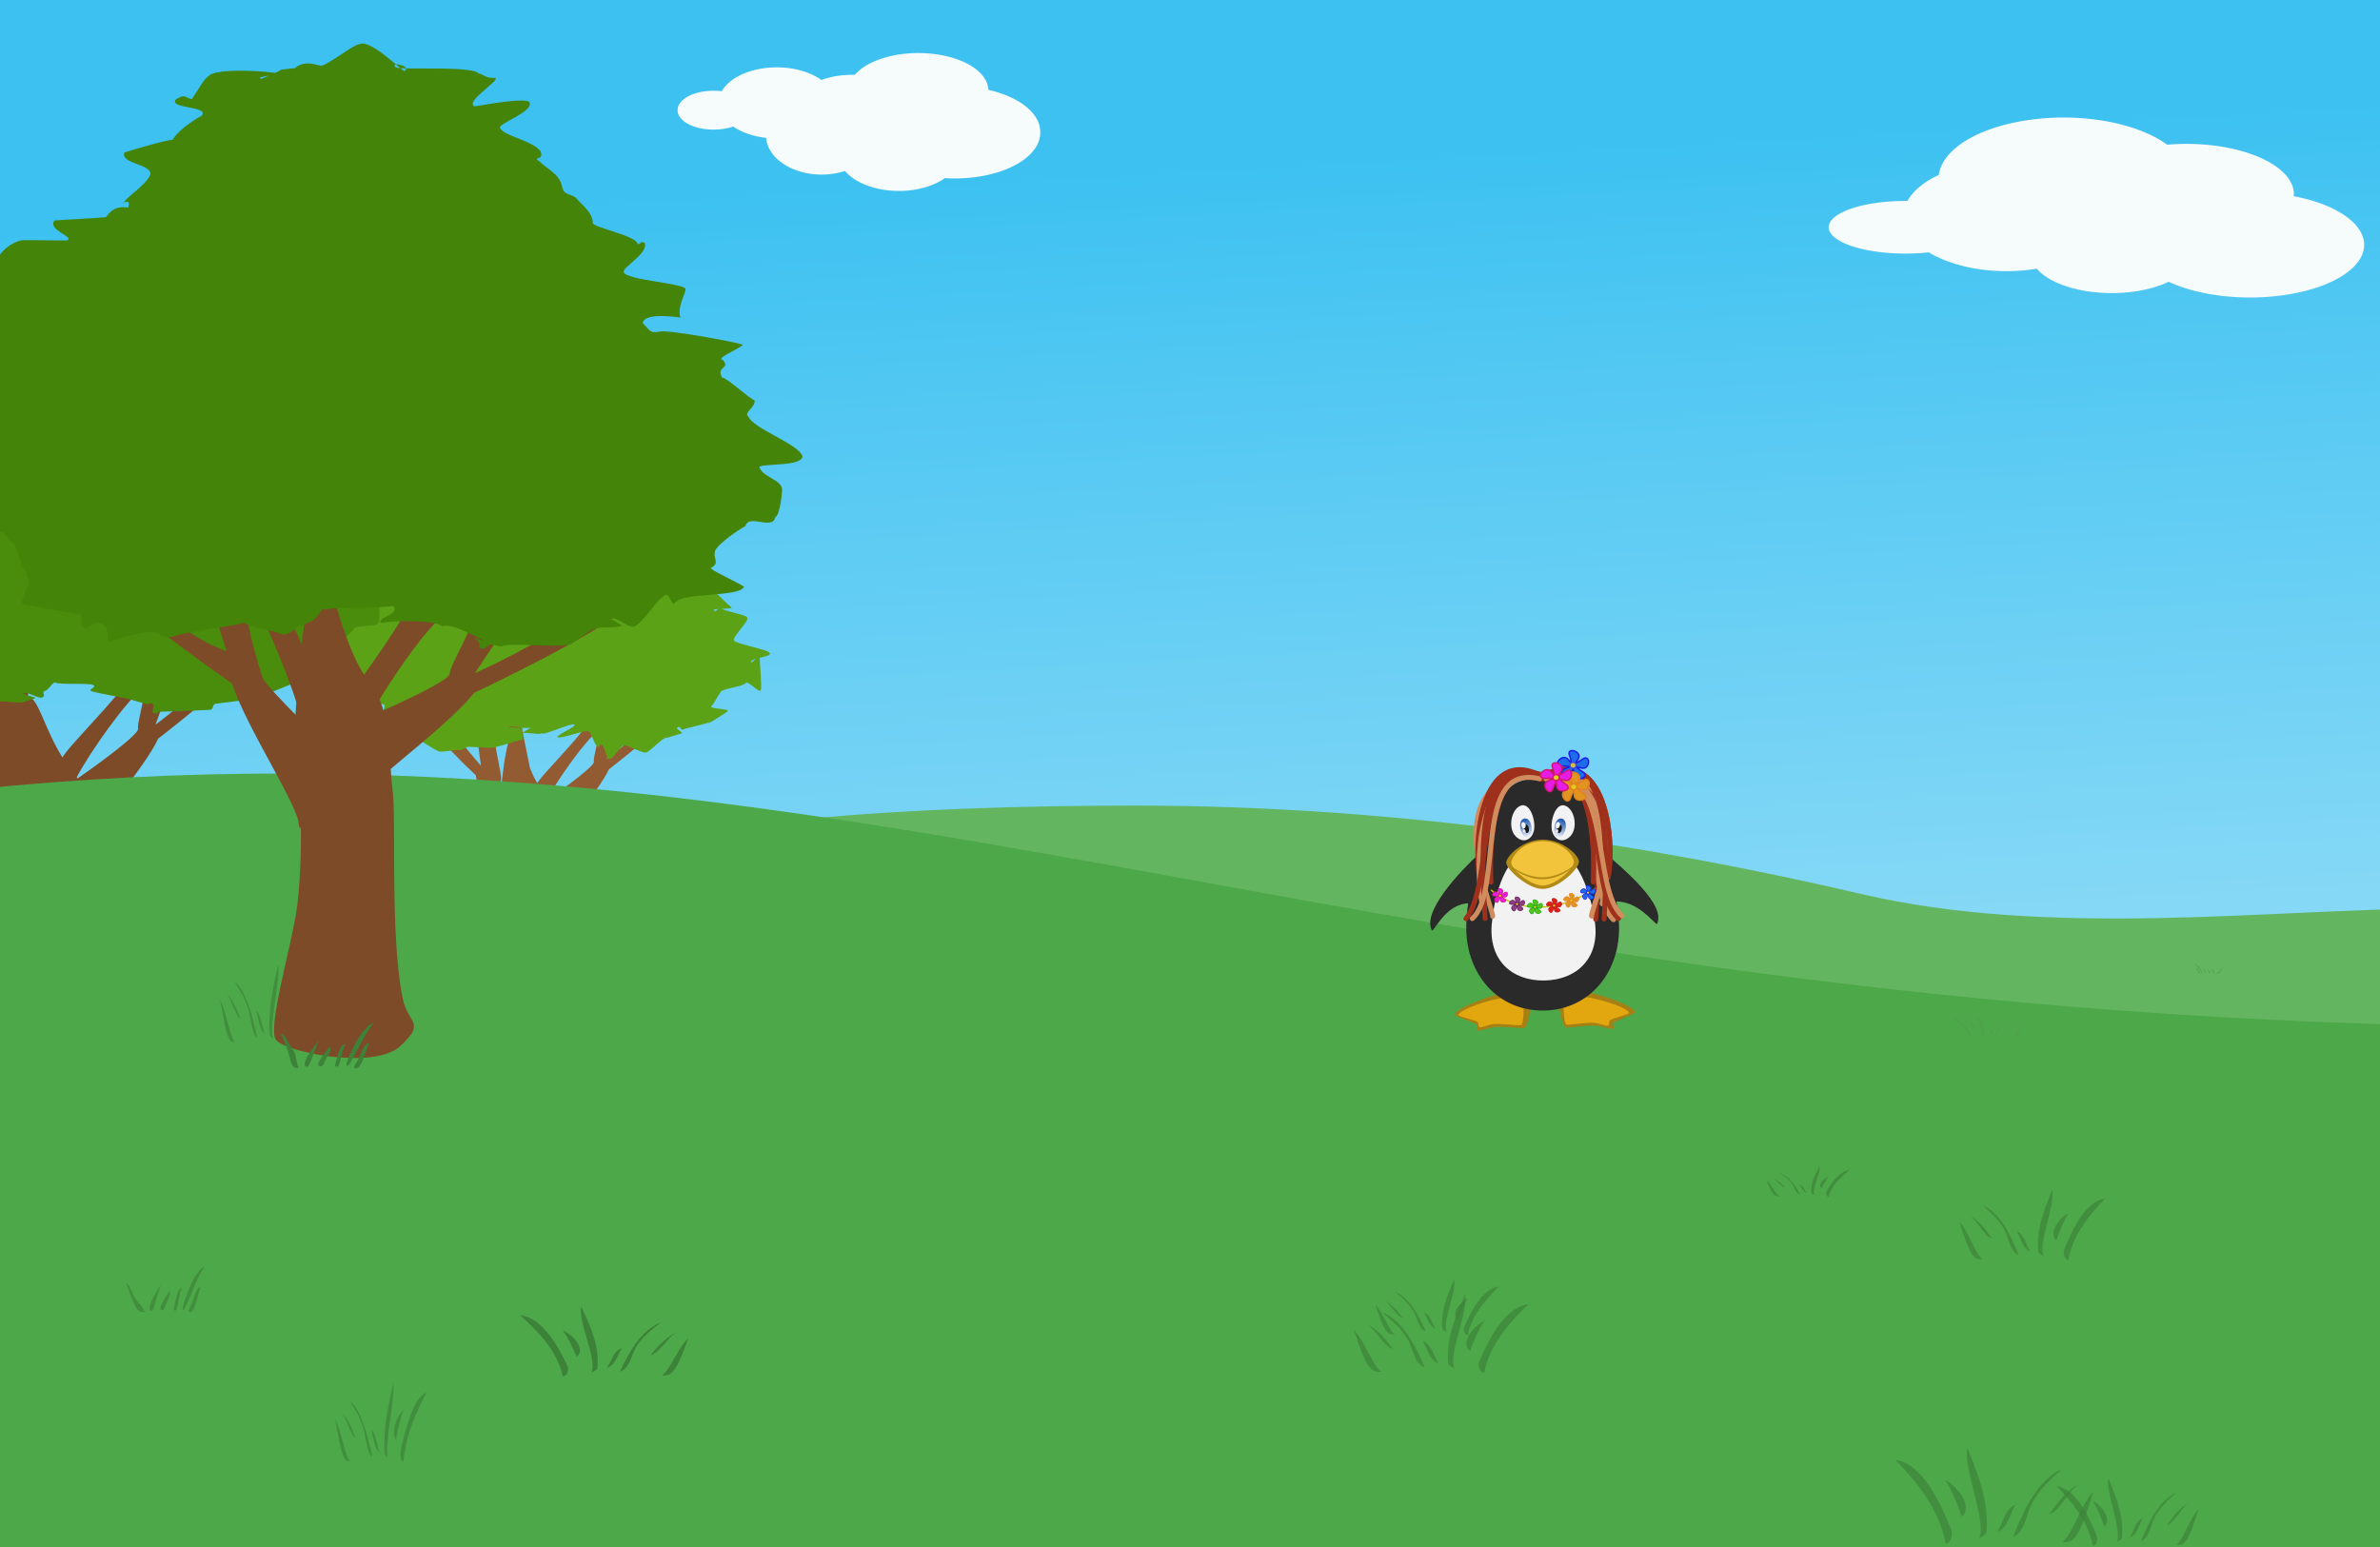 <?xml version="1.0" encoding="UTF-8" standalone="no"?>
<!-- Created with Inkscape (http://www.inkscape.org/) -->

<svg
   xmlns:dc="http://purl.org/dc/elements/1.1/"
   xmlns:cc="http://creativecommons.org/ns#"
   xmlns:rdf="http://www.w3.org/1999/02/22-rdf-syntax-ns#"
   xmlns:svg="http://www.w3.org/2000/svg"
   xmlns="http://www.w3.org/2000/svg"
   xmlns:xlink="http://www.w3.org/1999/xlink"
   xmlns:sodipodi="http://sodipodi.sourceforge.net/DTD/sodipodi-0.dtd"
   xmlns:inkscape="http://www.inkscape.org/namespaces/inkscape"
   width="800"
   height="520"
   id="svg2"
   version="1.1"
   inkscape:version="0.91 r13725"
   sodipodi:docname="background.svg">
  <rect width="100%" height="100%" fill="#333333" stroke="none"/>
  <sodipodi:namedview
     id="base"
     pagecolor="#ffffff"
     bordercolor="#666666"
     borderopacity="1.0"
     inkscape:pageopacity="0.0"
     inkscape:pageshadow="2"
     inkscape:zoom="1.0111627"
     inkscape:cx="270.89838"
     inkscape:cy="197.13844"
     inkscape:document-units="px"
     inkscape:current-layer="layer1"
     showgrid="false"
     inkscape:window-width="1884"
     inkscape:window-height="1051"
     inkscape:window-x="0"
     inkscape:window-y="0"
     inkscape:window-maximized="1" />
  <defs
     id="defs4">
    <linearGradient
       x1="289.641"
       y1="133.23"
       x2="345.714"
       y2="978.176"
       id="linearGradient4109"
       xlink:href="#skyG"
       gradientUnits="userSpaceOnUse"
       gradientTransform="matrix(0.382,0,0,0.316,214.722,546.658)" />
    <linearGradient
       y2="440.09"
       x2="484.18"
       gradientTransform="matrix(1,0,0,1.149,0,-225.41)"
       y1="222.09"
       gradientUnits="userSpaceOnUse"
       x1="480"
       id="skyG">
      <stop
         offset="0"
         id="stop4428"
         style="stop-color:#3cc1f1;stop-opacity:1" />
      <stop
         offset="1"
         id="stop4430"
         style="stop-color:#85d8f6;stop-opacity:1" />
    </linearGradient>
    <linearGradient
       id="linearGradient2192">
      <stop
         style="stop-color:#ffff00;stop-opacity:1;"
         offset="0"
         id="stop2193" />
      <stop
         style="stop-color:#ff7f00;stop-opacity:1;"
         offset="1"
         id="stop2194" />
    </linearGradient>
    <linearGradient
       id="linearGradient607">
      <stop
         style="stop-color:#000;stop-opacity:1;"
         offset="0"
         id="stop608" />
      <stop
         style="stop-color:#fff;stop-opacity:1;"
         offset="1"
         id="stop609" />
    </linearGradient>
    <linearGradient
       id="linearGradient4874">
      <stop
         style="stop-color:#ffff00;stop-opacity:1;"
         offset="0"
         id="stop4876" />
      <stop
         style="stop-color:#ff7f00;stop-opacity:1;"
         offset="1"
         id="stop4878" />
    </linearGradient>
    <linearGradient
       id="linearGradient874">
      <stop
         style="stop-color:#ffffff;stop-opacity:1;"
         offset="0"
         id="stop875" />
      <stop
         style="stop-color:#000000;stop-opacity:1;"
         offset="1"
         id="stop876" />
    </linearGradient>
    <linearGradient
       id="linearGradient4885">
      <stop
         style="stop-color:#ffffff;stop-opacity:1;"
         offset="0"
         id="stop4887" />
      <stop
         style="stop-color:#000000;stop-opacity:1;"
         offset="1"
         id="stop4889" />
    </linearGradient>
    <linearGradient
       id="linearGradient4892">
      <stop
         style="stop-color:#ffffff;stop-opacity:1;"
         offset="0"
         id="stop4894" />
      <stop
         style="stop-color:#000000;stop-opacity:1;"
         offset="1"
         id="stop4896" />
    </linearGradient>
    <linearGradient
       id="linearGradient4899">
      <stop
         style="stop-color:#ffffff;stop-opacity:1;"
         offset="0"
         id="stop4901" />
      <stop
         style="stop-color:#000000;stop-opacity:1;"
         offset="1"
         id="stop4903" />
    </linearGradient>
    <linearGradient
       id="linearGradient4906">
      <stop
         style="stop-color:#000;stop-opacity:1;"
         offset="0"
         id="stop4908" />
      <stop
         style="stop-color:#fff;stop-opacity:1;"
         offset="1"
         id="stop4910" />
    </linearGradient>
    <linearGradient
       id="linearGradient4913">
      <stop
         style="stop-color:#000;stop-opacity:1;"
         offset="0"
         id="stop4915" />
      <stop
         style="stop-color:#fff;stop-opacity:1;"
         offset="1"
         id="stop4917" />
    </linearGradient>
    <linearGradient
       id="linearGradient2320">
      <stop
         style="stop-color:#ff0000;stop-opacity:1;"
         offset="0"
         id="stop2321" />
      <stop
         style="stop-color:#b20000;stop-opacity:1;"
         offset="1"
         id="stop2322" />
    </linearGradient>
    <linearGradient
       id="linearGradient4924">
      <stop
         style="stop-color:#ff0000;stop-opacity:1;"
         offset="0"
         id="stop4926" />
      <stop
         style="stop-color:#b20000;stop-opacity:1;"
         offset="1"
         id="stop4928" />
    </linearGradient>
    <linearGradient
       id="linearGradient4931">
      <stop
         style="stop-color:#ff0000;stop-opacity:1;"
         offset="0"
         id="stop4933" />
      <stop
         style="stop-color:#b20000;stop-opacity:1;"
         offset="1"
         id="stop4935" />
    </linearGradient>
    <linearGradient
       id="linearGradient4938">
      <stop
         style="stop-color:#000;stop-opacity:1;"
         offset="0"
         id="stop4940" />
      <stop
         style="stop-color:#fff;stop-opacity:1;"
         offset="1"
         id="stop4942" />
    </linearGradient>
    <linearGradient
       inkscape:collect="always"
       xlink:href="#linearGradient607"
       id="linearGradient3525"
       gradientUnits="userSpaceOnUse"
       gradientTransform="scale(0.936,1.069)"
       x1="551.757"
       y1="552.446"
       x2="595.533"
       y2="629.257" />
    <linearGradient
       id="linearGradient4945">
      <stop
         style="stop-color:#000;stop-opacity:1;"
         offset="0"
         id="stop4947" />
      <stop
         style="stop-color:#fff;stop-opacity:1;"
         offset="1"
         id="stop4949" />
    </linearGradient>
    <linearGradient
       inkscape:collect="always"
       xlink:href="#linearGradient4497"
       id="linearGradient4503-3"
       x1="940.963"
       y1="637.412"
       x2="945.679"
       y2="650.05"
       gradientUnits="userSpaceOnUse"
       gradientTransform="matrix(1,0,0,1.086,1.365,-53.897)" />
    <linearGradient
       inkscape:collect="always"
       id="linearGradient4497">
      <stop
         style="stop-color:#275eb1;stop-opacity:1"
         offset="0"
         id="stop4499" />
      <stop
         style="stop-color:#e6ecf9;stop-opacity:1"
         offset="1"
         id="stop4501" />
    </linearGradient>
    <linearGradient
       inkscape:collect="always"
       xlink:href="#linearGradient4497"
       id="linearGradient4503-2-5"
       x1="940.963"
       y1="637.412"
       x2="945.679"
       y2="650.05"
       gradientUnits="userSpaceOnUse"
       gradientTransform="matrix(-1,0,0,1.086,1918.632,-53.897)" />
  </defs>
  <g
     transform="translate(0,-532.362)"
     id="layer1"
     inkscape:groupmode="layer"
     inkscape:label="Calque 1"
     style="display:inline">
    <rect
       width="867.486"
       height="324.469"
       x="-64.62"
       y="531.589"
       id="rect2160"
       style="fill:url(#linearGradient4109);fill-opacity:1;stroke:none" />
    <path
       style="fill:#7d4b27;fill-opacity:1;fill-rule:evenodd;stroke:none;stroke-width:1px;stroke-linecap:butt;stroke-linejoin:miter;stroke-opacity:1"
       d="m 78.08,745.493 c -1.734,0.034 -2.937,1.188 -2.037,3.938 2.401,7.332 -23.789,26.523 -23.789,26.523 0,0 6.86,-19.107 8.377,-22.102 1.517,-2.995 -20.459,0.454 -14.08,0.863 2.087,0.134 2.703,2.365 2.631,5.365 -2.424,-0.356 -4.984,-0.633 -4.984,-0.633 -4.476,7.391 -21.643,24.205 -23.152,27.484 -0.01,0.021 -0.014,0.047 -0.023,0.068 -5.918,-9.115 -8.641,-21.605 -11.689,-19.982 0.219,-4.028 0.923,-7.034 2.678,-7.125 -4.245,-0.893 -15.815,-3.184 -15.432,-0.762 0.532,3.363 1.24,23.943 1.24,23.943 0,0 -18.719,-17.649 -20.055,-25.322 0,0 -6.24,-7.117 -8.857,-6.959 -0.733,0.044 -1.183,0.658 -1.131,2.158 0.236,6.86 30.189,49.062 30.189,49.062 0.927,7.653 5.112,14.576 7.479,19.66 0.368,9.745 -0.214,19.339 -1.219,24.939 -1.597,8.902 -7.451,27.3 -5.322,30.268 2.129,2.967 24.485,8.902 31.404,2.967 6.92,-5.935 3.566,-6.492 2.129,-13.057 -3.377,-15.43 -1.596,-43.322 -2.66,-50.443 -0.029,-0.196 -0.048,-0.427 -0.074,-0.631 0.214,-0.086 0.354,-0.289 0.387,-0.658 0.399,-4.502 18.333,-24.112 23.08,-34.408 0,0 28.454,-21.807 30.74,-28.176 1.429,-3.98 -2.938,-7.038 -5.828,-6.982 z m -66.066,14.4 c 1.645,0.346 2.281,0.499 0.549,0.059 -0.194,-0.049 -0.376,-0.067 -0.549,-0.059 z m 36.963,2.85 c -0.719,5.93 -2.976,13.182 -2.547,14.494 0.542,1.656 -11.865,10.896 -20.383,16.814 -0.076,-0.154 -0.144,-0.316 -0.225,-0.467 4.019,-7.8 16.705,-25.994 23.154,-30.842 z"
       id="path5475-3"
       inkscape:connector-curvature="0" />
    <path
       style="color:#000000;display:inline;overflow:visible;visibility:visible;fill:#f6fbfc;fill-opacity:1;fill-rule:nonzero;stroke:none;stroke-width:0.5;marker:none;enable-background:accumulate"
       d="m 693.611,571.869 a 42.049,20.656 0 0 0 -41.911,19.301 34.672,18.443 0 0 0 -10.536,8.744 25.82,8.852 0 0 0 -0.668,-0.011 25.82,8.852 0 0 0 -25.82,8.853 25.82,8.852 0 0 0 25.82,8.852 25.82,8.852 0 0 0 7.844,-0.429 34.672,18.443 0 0 0 26.09,6.331 34.672,18.443 0 0 0 10.203,-0.836 27.295,13.279 0 0 0 25.206,8.213 27.295,13.279 0 0 0 19.138,-3.816 38.361,17.705 0 0 0 27.337,5.292 38.361,17.705 0 0 0 38.361,-17.705 38.361,17.705 0 0 0 -23.672,-16.349 36.147,16.967 0 0 0 0.066,-0.618 36.147,16.967 0 0 0 -36.148,-16.968 36.147,16.967 0 0 0 -6.456,0.28 42.049,20.656 0 0 0 -34.855,-9.132 z"
       id="path7335"
       inkscape:connector-curvature="0" />
    <g
       id="g12495-2"
       transform="matrix(0.314,0,0,0.314,212.013,546.138)">
      <path
         inkscape:connector-curvature="0"
         id="path3877-9"
         style="color:#000000;fill:#f6fbfc;fill-rule:evenodd"
         d="m 263.877,100.711 a 59.562,42.023 0 1 1 -119.121,0 59.562,42.023 0 1 1 119.121,0 z" />
      <path
         inkscape:connector-curvature="0"
         id="path3879-1"
         style="color:#000000;fill:#f6fbfc;fill-rule:evenodd"
         d="m 352.14,120.93 a 65.055,39.599 0 0 1 -130.11,0 65.055,39.599 0 1 1 130.11,0 z" />
      <path
         inkscape:connector-curvature="0"
         id="path3881-2"
         style="color:#000000;fill:#f6fbfc;fill-rule:evenodd"
         d="m 438.411,97.756 a 91.363,48.933 0 1 1 -182.718,0 91.363,48.933 0 1 1 182.718,0 z" />
      <path
         inkscape:connector-curvature="0"
         id="path3883-7"
         style="color:#000000;fill:#f6fbfc;fill-rule:evenodd"
         d="m 290.266,62.318 a 53.326,26.085 0 0 1 -106.653,0 53.326,26.085 0 1 1 106.653,0 z" />
      <path
         inkscape:connector-curvature="0"
         id="path3885-0"
         style="color:#000000;fill:#f6fbfc;fill-rule:evenodd"
         d="m 382.841,53.019 a 74.919,40.127 0 0 1 -149.838,0 74.919,40.127 0 1 1 149.838,0 z" />
      <path
         inkscape:connector-curvature="0"
         id="path3877-1-9"
         style="color:#000000;fill:#f6fbfc;fill-rule:evenodd"
         d="m 127.217,74.064 a 38.534,20.664 0 1 1 -77.066,0 38.534,20.664 0 1 1 77.066,0 z" />
      <path
         inkscape:connector-curvature="0"
         id="path3877-1-0-3"
         style="color:#000000;fill:#f6fbfc;fill-rule:evenodd"
         d="m 218.643,66.292 a 62.304,37.933 0 1 1 -124.607,0 62.304,37.933 0 1 1 124.607,0 z" />
    </g>
    <path
       sodipodi:nodetypes="scscsssscss"
       inkscape:connector-curvature="0"
       d="m 381.853,803.149 c -75.9,0 -152.425,4.787 -197.211,21.289 -56.198,6.28 -20.158,-0.318 -89.955,-0.318 -29.384,0 -117.991,-16.171 -143.981,-13.037 L 0.154,1054.448 c 0.449,2.208 3.318,4.063 7.43,4.063 l 786.381,0 c 4.111,0 7.214,-1.819 7.419,-4.063 l 19.779,-216.788 c -59.17,0.294 -131.795,10.143 -195.841,-4.864 C 558.28,817.088 472.451,803.149 381.853,803.149 Z"
       id="path4202"
       style="fill:#64b560;fill-opacity:1;stroke:none" />
    <path
       style="fill:#935b32;fill-opacity:1;fill-rule:evenodd;stroke:none;stroke-width:1px;stroke-linecap:butt;stroke-linejoin:miter;stroke-opacity:1"
       d="m 164.42,226.916 c -0.546,-0.319 -0.478,-0.271 0.674,0.422 2.352,1.414 4.696,13.185 5.795,22.25 -1.03,3.388 -1.792,9.035 -2.324,14.332 -0.273,-0.705 -0.384,-1.229 -0.23,-1.445 0.924,-1.296 -4.095,-17.966 -2.031,-20.951 -2.666,-0.042 -6.85,-0.086 -6.613,1.412 0.399,2.522 1.979,14.461 1.979,14.461 0,0 -12.989,-14.548 -13.99,-20.303 0,0 -4.523,-1.839 -4.346,3.307 0.177,5.145 16.611,20.188 16.611,20.188 1.037,8.562 9.363,26.932 8.619,30.287 -0.09,0.406 0.056,0.618 0.369,0.68 0.122,6.519 -0.28,12.724 -0.957,16.498 -1.198,6.676 -5.589,20.474 -3.992,22.699 1.597,2.225 18.363,6.676 23.553,2.225 5.19,-4.451 2.673,-4.867 1.596,-9.791 -2.533,-11.573 -1.198,-32.493 -1.996,-37.834 -0.022,-0.146 -0.033,-0.321 -0.053,-0.473 0.159,-0.065 0.265,-0.218 0.289,-0.494 0.3,-3.376 13.751,-18.082 17.311,-25.805 0,0 21.34,-16.356 23.055,-21.133 1.714,-4.777 -7.699,-7.782 -5.898,-2.283 1.801,5.499 -17.842,19.893 -17.842,19.893 0,0 5.143,-14.33 6.281,-16.576 1.138,-2.246 -15.345,0.341 -10.561,0.648 1.568,0.101 2.028,1.778 1.973,4.033 -1.812,-0.266 -3.736,-0.484 -3.736,-0.484 -3.347,5.527 -16.152,18.075 -17.35,20.586 -0.943,-1.566 -1.747,-3.295 -2.459,-5.033 -1.464,-7.629 -4.526,-21.252 -4.926,-26.104 0,0 -7.162,-4.254 -8.799,-5.211 z m 1.883,14.607 c 1.823,0.029 3.068,0.062 1.18,-0.418 -0.533,-0.136 -0.913,0.032 -1.18,0.418 z m 35.232,3.625 c -0.539,4.447 -2.23,9.887 -1.908,10.871 0.407,1.242 -8.897,8.171 -15.285,12.609 -0.057,-0.115 -0.11,-0.233 -0.17,-0.346 3.013,-5.848 12.521,-19.49 17.363,-23.135 z"
       transform="translate(0,532.362)"
       id="path5473-3"
       inkscape:connector-curvature="0" />
    <path
       sodipodi:nodetypes="csssssssssscssssssssssssscssssssssssssssscsssscsssssscscsssssssssscccssssssccssscssssssssscsssscc"
       inkscape:connector-curvature="0"
       id="path5494-53"
       d="m 172.618,687.504 c -1.329,0.191 -3.856,-2.248 -5.143,-1.944 -1.301,0.307 9.366,-1.244 8.117,-0.826 -1.26,0.421 -14.047,3.515 -15.248,4.042 -1.208,0.53 -2.198,2.877 -3.339,3.508 -1.145,0.634 2.61,-3.634 1.54,-2.903 -1.071,0.731 2.314,6.468 1.326,7.291 -0.987,0.822 -0.713,2.203 -1.61,3.111 -0.894,0.904 -10.441,-4.692 -11.239,-3.708 -0.793,0.978 3.601,4.008 2.91,5.06 -0.684,1.043 1.987,4.207 1.411,5.316 -0.57,1.097 -6.28,1.504 -6.736,2.661 -1.326,0.441 -0.003,0.667 -1.258,1.196 -1.281,0.54 -7.302,2.77 -8.505,3.395 -1.225,0.637 -0.245,0.348 -1.385,1.067 -1.159,0.731 -2.762,0.12 -3.828,0.929 -1.083,0.822 -8.157,-0.685 -9.139,0.21 -0.996,0.908 -4.994,3.772 -5.881,4.747 -0.898,0.988 9.628,0.42 8.848,1.47 -0.789,1.061 -2.883,6.655 -3.546,7.772 -0.669,1.126 -9.685,-3.762 -10.22,-2.587 -0.539,1.181 1.191,7.159 0.793,8.38 -0.399,1.224 1.832,0.593 1.581,1.849 -0.251,1.253 2.799,4.795 2.701,6.071 -0.097,1.267 0.372,-3.997 0.432,-2.714 0.059,1.266 -3.524,9.426 -3.307,10.698 0.224,1.303 -3.587,2.218 -3.209,3.464 0.384,1.267 -4.259,-2.117 -3.726,-0.915 0.538,1.215 8.358,5.218 9.039,6.36 0.684,1.148 1.705,3.123 2.522,4.192 0.817,1.069 6.926,5.004 7.867,5.989 0.937,0.98 -4.308,-4.837 -3.258,-3.947 1.043,0.885 6.908,1.786 8.052,2.576 1.134,0.783 -4.779,7.607 -3.555,8.293 1.211,0.678 7.412,1.259 8.703,1.836 1.275,0.57 3.328,-2.669 4.672,-2.204 1.327,0.46 -3.935,0.88 -2.549,1.234 1.366,0.349 9.828,6.252 11.243,6.492 1.393,0.237 5.167,-0.599 6.6,-0.472 1.41,0.125 2.036,-1.123 3.477,-1.109 1.415,0.014 6.283,0.41 7.721,0.314 1.41,-0.095 8.429,-2.457 9.854,-2.662 1.19,-0.173 -0.675,-3.587 0.495,-3.836 1.173,-0.25 -5.876,-0.258 -4.729,-0.582 1.151,-0.325 5.976,0.773 7.096,0.375 1.122,-0.399 -3.851,2.315 -2.766,1.845 1.088,-0.472 5.546,0.575 6.591,0.032 1.042,0.718 9.855,-3.599 10.999,-2.982 1.123,0.606 -6.725,3.81 -5.517,4.315 1.186,0.496 8.907,-2.451 10.163,-2.055 1.232,0.389 2.065,4.907 3.355,5.198 1.267,0.286 -0.229,-0.828 1.082,-0.638 1.289,0.187 1.46,4.687 2.783,4.779 1.303,0.09 3.587,-4.6 4.913,-4.603 1.308,0 5.872,2.546 7.193,2.45 1.304,-0.095 5.316,-4.701 6.625,-4.888 1.45,-0.208 3.849,-1.169 5.241,-1.478 1.426,-0.317 -2.416,-1.734 -1.058,-2.15 1.392,-0.427 0.601,1.233 1.913,0.71 1.346,-0.537 7.255,-1.743 8.508,-2.373 1.288,-0.647 -1.435,1.25 -0.255,0.513 1.214,-0.758 5.502,-3.369 6.593,-4.212 1.123,-0.868 -6.443,-0.783 -5.461,-1.731 1.012,-0.976 2.36,-3.837 3.209,-4.886 0.874,-1.08 7.578,-1.71 8.268,-2.854 0.707,-1.174 4.623,3.568 5.122,2.339 0.508,-1.251 -0.561,-10.435 -0.284,-11.728 0.279,-1.3 -2.986,3.523 -2.957,2.195 0.03,-1.312 6.558,-1.492 6.33,-2.817 -0.229,-1.314 -11.652,-3.133 -12.128,-4.379 -0.476,-1.245 5.215,-6.484 4.507,-7.648 -0.697,-1.145 -7.782,-2.058 -8.69,-3.11 -0.884,-1.023 -1.441,1.653 -2.513,0.731 -1.036,-0.891 7.054,-0.323 5.854,-1.108 -1.155,-0.756 -9.495,-9.243 -10.792,-9.889 -1.246,-0.622 -4.383,4.556 -5.751,4.044 0.103,-1.033 6.897,-5.877 6.727,-6.897 -0.205,-1.181 1.838,3.371 1.296,2.304 -0.543,-1.069 -7.924,-2.422 -8.766,-3.333 -0.824,-0.891 5.878,-8.135 4.805,-8.831 -1.033,-0.671 -1.701,-1.205 -2.93,-1.658 -0.257,-1.289 -10.15,-0.56 -10.541,-1.792 -0.399,-1.255 4.131,0.026 3.602,-1.165 -0.537,-1.209 -6.793,-1.963 -7.456,-3.099 -0.67,-1.149 -2.82,-1.701 -3.609,-2.771 -0.796,-1.078 6.433,-5.547 5.526,-6.538 -0.912,-0.996 -5.226,0.526 -6.241,-0.376 -1.018,-0.904 4.981,-0.785 3.869,-1.588 -1.113,-0.803 -13.491,-2.553 -14.688,-3.248 -1.196,-0.694 8.121,-0.364 6.851,-0.944 -1.266,-0.578 -2.491,-6.093 -3.821,-6.551 -1.323,-0.456 -9.774,3.867 -11.151,3.536 -1.365,-0.328 -0.284,-3.206 -1.692,-3.405 -1.393,-0.197 -7.29,-2.22 -8.716,-2.285 -1.405,-0.064 -4.371,2.324 -5.8,2.394 -1.402,0.069 3.681,1.696 2.265,1.898 l -6.914,-0.341"
       style="color:#000000;clip-rule:nonzero;display:inline;overflow:visible;visibility:visible;opacity:1;isolation:auto;mix-blend-mode:normal;color-interpolation:sRGB;color-interpolation-filters:linearRGB;solid-color:#000000;solid-opacity:1;fill:#5ba217;fill-opacity:1;fill-rule:nonzero;stroke:none;stroke-width:0.5;stroke-linecap:round;stroke-linejoin:round;stroke-miterlimit:4;stroke-dasharray:none;stroke-dashoffset:0;stroke-opacity:1;marker:none;color-rendering:auto;image-rendering:auto;shape-rendering:auto;text-rendering:auto;enable-background:accumulate" />
    <path
       sodipodi:nodetypes="csssssssssscssssssssssssscssssssssssssssscsssscsssssscscsssssssssscccssssssccssscssssssssscsssscc"
       inkscape:connector-curvature="0"
       id="path5494"
       d="m 9.221,647.249 c -1.789,0.239 -3.05,1.433 -4.782,1.814 -1.751,0.385 6.609,1.096 4.927,1.618 -1.696,0.527 -13.202,-0.541 -14.819,0.119 -1.626,0.664 -3.412,2.816 -4.948,3.607 -1.541,0.794 -2.713,0.177 -4.153,1.091 -1.442,0.916 7.266,1.938 5.936,2.969 -1.329,1.029 -5.032,4.221 -6.24,5.357 -1.204,1.133 -8.748,-0.199 -9.822,1.032 -1.068,1.225 4.982,4.916 4.053,6.232 -0.921,1.306 -3.473,2.857 -4.248,4.245 -0.767,1.373 -0.982,-0.075 -1.596,1.373 -1.785,0.552 0.064,2.988 -1.626,3.65 -1.724,0.676 -10.977,-0.437 -12.597,0.346 -1.649,0.797 2.337,1.897 0.802,2.797 -1.56,0.915 -6.54,1.554 -7.975,2.567 -1.458,1.029 -4.201,2.133 -5.523,3.254 -1.34,1.136 -6.707,4.494 -7.901,5.716 -1.209,1.237 6.259,3.061 5.208,4.375 -1.062,1.329 0.287,1.872 -0.606,3.27 -0.901,1.41 -13.101,2.83 -13.822,4.3 -0.725,1.479 1.274,1.299 0.738,2.828 -0.537,1.533 -2.109,3.316 -2.447,4.889 -0.337,1.569 3.873,5.723 3.741,7.321 -0.13,1.587 3.519,0.549 3.6,2.154 0.079,1.585 -7.341,5.485 -7.049,7.078 0.302,1.631 0.328,3.144 0.836,4.703 0.517,1.586 -0.211,2.644 0.506,4.149 0.725,1.521 12.791,2.128 13.707,3.558 0.921,1.437 1.625,2.546 2.725,3.885 1.1,1.338 1.551,2.283 2.818,3.515 1.262,1.227 2.318,2.309 3.732,3.424 1.404,1.108 -0.539,1.656 1.001,2.646 1.526,0.981 -1.661,4.561 -0.013,5.419 1.63,0.849 10.025,1.759 11.762,2.482 1.717,0.714 0.316,1.572 2.126,2.156 1.786,0.576 -1.403,-1.149 0.461,-0.707 1.839,0.437 3.562,2.189 5.467,2.49 1.876,0.296 4.607,0.849 6.536,1.008 1.898,0.157 2.434,-0.875 4.374,-0.856 1.905,0.018 14.308,-0.841 16.244,-0.961 1.899,-0.118 5.119,0.54 7.039,0.284 1.602,-0.217 2.717,-0.977 4.291,-1.289 1.58,-0.313 -5.059,-1.403 -3.514,-1.809 1.549,-0.407 4.478,1.938 5.985,1.44 1.511,-0.5 -0.454,-1.641 1.007,-2.23 1.465,-0.591 1.82,-2.142 3.227,-2.821 1.403,0.899 11.396,0.119 12.935,0.891 1.512,0.758 -2.125,1.454 -0.499,2.087 1.596,0.62 11.235,2.218 12.926,2.715 1.659,0.487 3.722,1.18 5.458,1.546 1.705,0.359 -0.04,-0.379 1.726,-0.14 1.736,0.234 -0.729,3.226 1.052,3.341 1.754,0.114 0.203,-0.576 1.988,-0.58 1.76,-0.004 14.657,-0.5 16.435,-0.62 1.755,-0.119 0.536,-1.857 2.297,-2.091 1.952,-0.261 14.537,-1.803 16.41,-2.191 1.92,-0.397 -2.619,-1.813 -0.791,-2.334 1.874,-0.534 0.72,1.502 2.486,0.848 1.812,-0.672 9.916,-4.05 11.603,-4.839 1.733,-0.81 -2.258,0.558 -0.669,-0.365 1.635,-0.949 14.222,-2.493 15.691,-3.548 1.512,-1.087 -7.844,-3.263 -6.522,-4.449 1.362,-1.222 2.143,-2.276 3.286,-3.59 1.177,-1.352 3.835,-3.285 4.764,-4.718 0.952,-1.47 7.564,-0.402 8.236,-1.94 0.684,-1.566 -0.005,-6.077 0.368,-7.696 0.375,-1.628 -5.874,-1.358 -5.833,-3.021 0.04,-1.643 9.333,-2.555 9.026,-4.214 -0.308,-1.645 -10.022,-3.858 -10.664,-5.419 -0.641,-1.559 1.842,-2.234 0.888,-3.691 -0.938,-1.433 -4.995,-3.482 -6.218,-4.798 -1.19,-1.281 -1.764,-2.234 -3.207,-3.389 -1.394,-1.116 6.552,-2.374 4.936,-3.357 -1.555,-0.946 -12.618,-3.635 -14.364,-4.445 -1.678,-0.778 -2.73,0.705 -4.572,0.064 0.139,-1.293 5.375,-2.322 5.146,-3.599 -0.276,-1.479 3.033,-3.756 2.303,-5.092 -0.731,-1.339 -22.677,-0.676 -23.81,-1.815 -1.11,-1.116 6.719,-3.839 5.275,-4.711 -1.391,-0.84 -0.566,-0.398 -2.22,-0.965 -0.346,-1.613 -9.702,-1.845 -10.229,-3.387 -0.537,-1.572 -1.133,-3.101 -1.845,-4.592 -0.723,-1.514 -1.564,-2.988 -2.457,-4.411 -0.902,-1.439 -4.732,-3.9 -5.794,-5.239 -1.071,-1.35 3.122,-1.374 1.9,-2.614 -1.228,-1.247 -7.868,-3.707 -9.234,-4.836 -1.37,-1.132 8.511,-3.007 7.014,-4.012 -1.498,-1.006 -12.594,-0.278 -14.205,-1.149 -1.61,-0.87 5.796,-3.569 4.086,-4.295 -1.704,-0.724 -2.989,10e-4 -4.779,-0.573 -1.781,-0.571 -14.92,-1.867 -16.773,-2.281 -1.838,-0.411 5.76,0.678 3.864,0.429 -1.875,-0.246 -9.714,-2.992 -11.633,-3.073 -1.892,-0.08 -5.693,2.37 -7.616,2.458 -1.887,0.086 -2.581,0.494 -4.488,0.748 l -1.645,-0.366"
       style="color:#000000;clip-rule:nonzero;display:inline;overflow:visible;visibility:visible;opacity:1;isolation:auto;mix-blend-mode:normal;color-interpolation:sRGB;color-interpolation-filters:linearRGB;solid-color:#000000;solid-opacity:1;fill:#4a8c0b;fill-opacity:1;fill-rule:nonzero;stroke:none;stroke-width:0.5;stroke-linecap:round;stroke-linejoin:round;stroke-miterlimit:4;stroke-dasharray:none;stroke-dashoffset:0;stroke-opacity:1;marker:none;color-rendering:auto;image-rendering:auto;shape-rendering:auto;text-rendering:auto;enable-background:accumulate" />
    <path
       sodipodi:nodetypes="ccccc"
       inkscape:connector-curvature="0"
       id="path5469"
       d="m -38.569,801.166 c 303.398,-39.62 474.904,66.877 854.462,75.885 l 0,230.693 -864.352,-7.912 z"
       style="fill:#4da849;fill-opacity:1;fill-rule:evenodd;stroke:none;stroke-width:1px;stroke-linecap:butt;stroke-linejoin:miter;stroke-opacity:1" />
    <path
       inkscape:connector-curvature="0"
       d="m 68.613,958.315 c -1.394,0.426 -1.742,1.405 -2.913,2.869 -1.523,2.512 -4.607,10.036 -4.26,11.266 0.46,2.216 4.335,-10.341 7.173,-14.135 z m -26.165,5.478 c 3.308,9.053 3.619,9.732 6.199,9.6 -0.548,-1.671 -2.121,-3.031 -3.224,-4.618 -1.176,-1.692 -1.816,-4.857 -2.975,-4.982 z m 11.627,0.33 c -3.765,5.915 -4.167,8.046 -3.533,8.712 1.159,0.643 0.906,-1.035 3.533,-8.712 z m 7.043,1.268 c -0.927,-0.227 -1.602,1.822 -1.97,3.498 -0.941,4.279 -0.951,3.661 -0.317,4.024 0.874,0.5 0.869,-3.866 2.288,-7.522 z m 6.234,-0.393 c -0.97,0.042 -1.475,1.775 -2.155,3.375 -0.683,3.051 -2.672,4.946 -1.269,5.062 1.394,0.115 2.359,-4.816 3.424,-8.437 z m -10.397,1.174 c -3.059,4.905 -3.714,6.41 -2.485,6.613 0.792,0.131 0.855,-1.068 1.759,-3.083 0.583,-1.298 1.309,-2.436 0.726,-3.529 z"
       id="path7786"
       style="opacity:0.698;fill:#3c8239;fill-opacity:1;stroke:none" />
    <g
       transform="matrix(-0.07,0,0,0.166,139.4,736.615)"
       id="g5828"
       style="display:inline;opacity:0.698;fill:#3c8239;fill-opacity:1">
      <path
         inkscape:connector-curvature="0"
         d="m 54.721,1729.965 c -12.956,-57.3 -65.418,-104.149 -110.755,-139.778 58.285,5.964 98.62,69.925 124.038,117.934 2.573,8.976 -2.445,22.198 -13.283,21.844 z"
         id="path5830"
         style="fill:#3c8239;fill-opacity:1;stroke:none" />
      <path
         inkscape:connector-curvature="0"
         d="m 129.301,1721.289 c 16.922,-30.073 -35.48,-114.769 -26.256,-150.66 29.29,54.484 47.241,92.356 42.014,140.913 -3.417,5.675 -10.499,6.568 -15.759,9.747 z"
         id="path5832"
         style="fill:#3c8239;fill-opacity:1;stroke:none" />
      <path
         inkscape:connector-curvature="0"
         d="m 203.814,1718.924 c 25.249,-47.251 55.259,-94.921 108.538,-113.319 -29.528,20.459 -63.096,41.024 -76.158,76.46 -6.845,14.83 -14.696,32.876 -32.38,36.858 z"
         id="path5834"
         style="fill:#3c8239;fill-opacity:1;stroke:none" />
      <path
         inkscape:connector-curvature="0"
         d="m 312.586,1727.882 c 20.264,-9.16 40.634,-61.067 69.031,-84.929 -31.307,78.414 -42.604,86.368 -69.031,84.929 z"
         id="path5836"
         style="fill:#3c8239;fill-opacity:1;stroke:none" />
      <path
         inkscape:connector-curvature="0"
         d="m 169.528,1710.352 c 12.68,-15.09 17.682,-39.511 39.27,-44.824 -11.711,15.824 -17.507,39.78 -39.27,44.824 z"
         id="path5838"
         style="fill:#3c8239;fill-opacity:1;stroke:none" />
      <path
         inkscape:connector-curvature="0"
         d="m 90.731,1685.048 c -10.25,-21.323 -21.088,-42.661 -36.165,-61.047 42.017,18.971 55.65,50.302 36.165,61.047 z"
         id="path5840"
         style="fill:#3c8239;fill-opacity:1;stroke:none" />
      <path
         inkscape:connector-curvature="0"
         d="m 284.119,1681.673 c 18.253,-21.316 39.844,-40.696 65.96,-51.724 -22.992,11.943 -42.077,44.868 -65.96,51.724 z"
         id="path5842"
         style="fill:#3c8239;fill-opacity:1;stroke:none" />
    </g>
    <g
       transform="matrix(-0.095,0,0,0.117,498.576,778.731)"
       id="g5844"
       style="display:inline;opacity:0.698;fill:#3c8239;fill-opacity:1">
      <path
         inkscape:connector-curvature="0"
         d="m 54.721,1729.965 c -12.956,-57.3 -65.418,-104.149 -110.755,-139.778 58.285,5.964 98.62,69.925 124.038,117.934 2.573,8.976 -2.445,22.198 -13.283,21.844 z"
         id="path5846"
         style="fill:#3c8239;fill-opacity:1;stroke:none" />
      <path
         inkscape:connector-curvature="0"
         d="m 129.301,1721.289 c 16.922,-30.073 -35.48,-114.769 -26.256,-150.66 29.29,54.484 47.241,92.356 42.014,140.913 -3.417,5.675 -10.499,6.568 -15.759,9.747 z"
         id="path5848"
         style="fill:#3c8239;fill-opacity:1;stroke:none" />
      <path
         inkscape:connector-curvature="0"
         d="m 203.814,1718.924 c 25.249,-47.251 55.259,-94.921 108.538,-113.319 -29.528,20.459 -63.096,41.024 -76.158,76.46 -6.845,14.83 -14.696,32.876 -32.38,36.858 z"
         id="path5850"
         style="fill:#3c8239;fill-opacity:1;stroke:none" />
      <path
         inkscape:connector-curvature="0"
         d="m 312.586,1727.882 c 20.264,-9.16 40.634,-61.067 69.031,-84.929 -31.307,78.414 -42.604,86.368 -69.031,84.929 z"
         id="path5852"
         style="fill:#3c8239;fill-opacity:1;stroke:none" />
      <path
         inkscape:connector-curvature="0"
         d="m 169.528,1710.352 c 12.68,-15.09 17.682,-39.511 39.27,-44.824 -11.711,15.824 -17.507,39.78 -39.27,44.824 z"
         id="path5854"
         style="fill:#3c8239;fill-opacity:1;stroke:none" />
      <path
         inkscape:connector-curvature="0"
         d="m 90.731,1685.048 c -10.25,-21.323 -21.088,-42.661 -36.165,-61.047 42.017,18.971 55.65,50.302 36.165,61.047 z"
         id="path5856"
         style="fill:#3c8239;fill-opacity:1;stroke:none" />
      <path
         inkscape:connector-curvature="0"
         d="m 284.119,1681.673 c 18.253,-21.316 39.844,-40.696 65.96,-51.724 -22.992,11.943 -42.077,44.868 -65.96,51.724 z"
         id="path5858"
         style="fill:#3c8239;fill-opacity:1;stroke:none" />
    </g>
    <g
       transform="matrix(0.109,0,0,0.143,697.458,804.541)"
       id="g5860"
       style="display:inline;opacity:0.698;fill:#3c8239;fill-opacity:1">
      <path
         inkscape:connector-curvature="0"
         d="m 54.721,1729.965 c -12.956,-57.3 -65.418,-104.149 -110.755,-139.778 58.285,5.964 98.62,69.925 124.038,117.934 2.573,8.976 -2.445,22.198 -13.283,21.844 z"
         id="path5862"
         style="fill:#3c8239;fill-opacity:1;stroke:none" />
      <path
         inkscape:connector-curvature="0"
         d="m 129.301,1721.289 c 16.922,-30.073 -35.48,-114.769 -26.256,-150.66 29.29,54.484 47.241,92.356 42.014,140.913 -3.417,5.675 -10.499,6.568 -15.759,9.747 z"
         id="path5864"
         style="fill:#3c8239;fill-opacity:1;stroke:none" />
      <path
         inkscape:connector-curvature="0"
         d="m 203.814,1718.924 c 25.249,-47.251 55.259,-94.921 108.538,-113.319 -29.528,20.459 -63.096,41.024 -76.158,76.46 -6.845,14.83 -14.696,32.876 -32.38,36.858 z"
         id="path5866"
         style="fill:#3c8239;fill-opacity:1;stroke:none" />
      <path
         inkscape:connector-curvature="0"
         d="m 312.586,1727.882 c 20.264,-9.16 40.634,-61.067 69.031,-84.929 -31.307,78.414 -42.604,86.368 -69.031,84.929 z"
         id="path5868"
         style="fill:#3c8239;fill-opacity:1;stroke:none" />
      <path
         inkscape:connector-curvature="0"
         d="m 169.528,1710.352 c 12.68,-15.09 17.682,-39.511 39.27,-44.824 -11.711,15.824 -17.507,39.78 -39.27,44.824 z"
         id="path5870"
         style="fill:#3c8239;fill-opacity:1;stroke:none" />
      <path
         inkscape:connector-curvature="0"
         d="m 90.731,1685.048 c -10.25,-21.323 -21.088,-42.661 -36.165,-61.047 42.017,18.971 55.65,50.302 36.165,61.047 z"
         id="path5872"
         style="fill:#3c8239;fill-opacity:1;stroke:none" />
      <path
         inkscape:connector-curvature="0"
         d="m 284.119,1681.673 c 18.253,-21.316 39.844,-40.696 65.96,-51.724 -22.992,11.943 -42.077,44.868 -65.96,51.724 z"
         id="path5874"
         style="fill:#3c8239;fill-opacity:1;stroke:none" />
    </g>
    <g
       transform="matrix(-0.064,0,0,0.064,618.175,823.905)"
       id="g5876"
       style="display:inline;opacity:0.698;fill:#3c8239;fill-opacity:1">
      <path
         inkscape:connector-curvature="0"
         d="m 54.721,1729.965 c -12.956,-57.3 -65.418,-104.149 -110.755,-139.778 58.285,5.964 98.62,69.925 124.038,117.934 2.573,8.976 -2.445,22.198 -13.283,21.844 z"
         id="path5878"
         style="fill:#3c8239;fill-opacity:1;stroke:none" />
      <path
         inkscape:connector-curvature="0"
         d="m 129.301,1721.289 c 16.922,-30.073 -35.48,-114.769 -26.256,-150.66 29.29,54.484 47.241,92.356 42.014,140.913 -3.417,5.675 -10.499,6.568 -15.759,9.747 z"
         id="path5880"
         style="fill:#3c8239;fill-opacity:1;stroke:none" />
      <path
         inkscape:connector-curvature="0"
         d="m 203.814,1718.924 c 25.249,-47.251 55.259,-94.921 108.538,-113.319 -29.528,20.459 -63.096,41.024 -76.158,76.46 -6.845,14.83 -14.696,32.876 -32.38,36.858 z"
         id="path5882"
         style="fill:#3c8239;fill-opacity:1;stroke:none" />
      <path
         inkscape:connector-curvature="0"
         d="m 312.586,1727.882 c 20.264,-9.16 40.634,-61.067 69.031,-84.929 -31.307,78.414 -42.604,86.368 -69.031,84.929 z"
         id="path5884"
         style="fill:#3c8239;fill-opacity:1;stroke:none" />
      <path
         inkscape:connector-curvature="0"
         d="m 169.528,1710.352 c 12.68,-15.09 17.682,-39.511 39.27,-44.824 -11.711,15.824 -17.507,39.78 -39.27,44.824 z"
         id="path5886"
         style="fill:#3c8239;fill-opacity:1;stroke:none" />
      <path
         inkscape:connector-curvature="0"
         d="m 90.731,1685.048 c -10.25,-21.323 -21.088,-42.661 -36.165,-61.047 42.017,18.971 55.65,50.302 36.165,61.047 z"
         id="path5888"
         style="fill:#3c8239;fill-opacity:1;stroke:none" />
      <path
         inkscape:connector-curvature="0"
         d="m 284.119,1681.673 c 18.253,-21.316 39.844,-40.696 65.96,-51.724 -22.992,11.943 -42.077,44.868 -65.96,51.724 z"
         id="path5890"
         style="fill:#3c8239;fill-opacity:1;stroke:none" />
    </g>
    <g
       transform="matrix(0.056,0,0,0.049,658.855,796.345)"
       id="g5892"
       style="display:inline;opacity:0.698;fill:#4fa04b;fill-opacity:1;stroke:none">
      <path
         inkscape:connector-curvature="0"
         d="m 54.721,1729.965 c -12.956,-57.3 -65.418,-104.149 -110.755,-139.778 58.285,5.964 98.62,69.925 124.038,117.934 2.573,8.976 -2.445,22.198 -13.283,21.844 z"
         id="path5894"
         style="fill:#4fa04b;fill-opacity:1;stroke:none" />
      <path
         inkscape:connector-curvature="0"
         d="m 129.301,1721.289 c 16.922,-30.073 -35.48,-114.769 -26.256,-150.66 29.29,54.484 47.241,92.356 42.014,140.913 -3.417,5.675 -10.499,6.568 -15.759,9.747 z"
         id="path5896"
         style="fill:#4fa04b;fill-opacity:1;stroke:none" />
      <path
         inkscape:connector-curvature="0"
         d="m 203.814,1718.924 c 25.249,-47.251 55.259,-94.921 108.538,-113.319 -29.528,20.459 -63.096,41.024 -76.158,76.46 -6.845,14.83 -14.696,32.876 -32.38,36.858 z"
         id="path5898"
         style="fill:#4fa04b;fill-opacity:1;stroke:none" />
      <path
         inkscape:connector-curvature="0"
         d="m 312.586,1727.882 c 20.264,-9.16 40.634,-61.067 69.031,-84.929 -31.307,78.414 -42.604,86.368 -69.031,84.929 z"
         id="path5900"
         style="fill:#4fa04b;fill-opacity:1;stroke:none" />
      <path
         inkscape:connector-curvature="0"
         d="m 169.528,1710.352 c 12.68,-15.09 17.682,-39.511 39.27,-44.824 -11.711,15.824 -17.507,39.78 -39.27,44.824 z"
         id="path5902"
         style="fill:#4fa04b;fill-opacity:1;stroke:none" />
      <path
         inkscape:connector-curvature="0"
         d="m 90.731,1685.048 c -10.25,-21.323 -21.088,-42.661 -36.165,-61.047 42.017,18.971 55.65,50.302 36.165,61.047 z"
         id="path5904"
         style="fill:#4fa04b;fill-opacity:1;stroke:none" />
      <path
         inkscape:connector-curvature="0"
         d="m 284.119,1681.673 c 18.253,-21.316 39.844,-40.696 65.96,-51.724 -22.992,11.943 -42.077,44.868 -65.96,51.724 z"
         id="path5906"
         style="fill:#4fa04b;fill-opacity:1;stroke:none" />
    </g>
    <g
       transform="matrix(0.129,0,0,0.147,182.088,740.71)"
       id="g5811"
       style="display:inline;fill:#3c8239;fill-opacity:1">
      <path
         inkscape:connector-curvature="0"
         d="m 54.721,1729.965 c -12.956,-57.3 -65.418,-104.149 -110.755,-139.778 58.285,5.964 98.62,69.925 124.038,117.934 2.573,8.976 -2.445,22.198 -13.283,21.844 z"
         id="path5727"
         style="fill:#3c8239;fill-opacity:1;stroke:none" />
      <path
         inkscape:connector-curvature="0"
         d="m 129.301,1721.289 c 16.922,-30.073 -35.48,-114.769 -26.256,-150.66 29.29,54.484 47.241,92.356 42.014,140.913 -3.417,5.675 -10.499,6.568 -15.759,9.747 z"
         id="path5729"
         style="fill:#3c8239;fill-opacity:1;stroke:none" />
      <path
         inkscape:connector-curvature="0"
         d="m 203.814,1718.924 c 25.249,-47.251 55.259,-94.921 108.538,-113.319 -29.528,20.459 -63.096,41.024 -76.158,76.46 -6.845,14.83 -14.696,32.876 -32.38,36.858 z"
         id="path5731"
         style="fill:#3c8239;fill-opacity:1;stroke:none" />
      <path
         inkscape:connector-curvature="0"
         d="m 312.586,1727.882 c 20.264,-9.16 40.634,-61.067 69.031,-84.929 -31.307,78.414 -42.604,86.368 -69.031,84.929 z"
         id="path5733"
         style="fill:#3c8239;fill-opacity:1;stroke:none" />
      <path
         inkscape:connector-curvature="0"
         d="m 169.528,1710.352 c 12.68,-15.09 17.682,-39.511 39.27,-44.824 -11.711,15.824 -17.507,39.78 -39.27,44.824 z"
         id="path5735"
         style="fill:#3c8239;fill-opacity:1;stroke:none" />
      <path
         inkscape:connector-curvature="0"
         d="m 90.731,1685.048 c -10.25,-21.323 -21.088,-42.661 -36.165,-61.047 42.017,18.971 55.65,50.302 36.165,61.047 z"
         id="path5737"
         style="fill:#3c8239;fill-opacity:1;stroke:none" />
      <path
         inkscape:connector-curvature="0"
         d="m 284.119,1681.673 c 18.253,-21.316 39.844,-40.696 65.96,-51.724 -22.992,11.943 -42.077,44.868 -65.96,51.724 z"
         id="path5753"
         style="fill:#3c8239;fill-opacity:1;stroke:none" />
    </g>
    <path
       inkscape:connector-curvature="0"
       d="m 737.743,856.304 c 0.507,0.095 0.634,0.311 1.06,0.636 0.554,0.557 1.677,2.224 1.551,2.497 -0.167,0.491 -1.578,-2.292 -2.611,-3.133 z m 9.525,1.214 c -1.204,2.007 -1.318,2.157 -2.257,2.128 0.199,-0.37 0.772,-0.672 1.174,-1.024 0.428,-0.375 0.661,-1.076 1.083,-1.104 z m -4.233,0.073 c 1.371,1.311 1.517,1.783 1.286,1.931 -0.422,0.143 -0.33,-0.229 -1.286,-1.931 z m -2.564,0.281 c 0.337,-0.05 0.583,0.404 0.717,0.775 0.342,0.948 0.346,0.812 0.115,0.892 -0.318,0.111 -0.316,-0.857 -0.833,-1.667 z m -2.269,-0.087 c 0.353,0.009 0.537,0.393 0.784,0.748 0.249,0.676 0.973,1.096 0.462,1.122 -0.508,0.025 -0.859,-1.067 -1.247,-1.87 z m 3.785,0.26 c 1.114,1.087 1.352,1.421 0.905,1.466 -0.288,0.029 -0.311,-0.237 -0.64,-0.683 -0.212,-0.288 -0.476,-0.54 -0.264,-0.782 z"
       id="path7788"
       style="opacity:0.698;fill:#4fa04b;fill-opacity:1;stroke:none" />
    <g
       transform="matrix(-0.134,0,0,0.165,506.247,708.374)"
       id="g2601"
       style="display:inline;opacity:0.698;fill:#3c8239;fill-opacity:1">
      <path
         inkscape:connector-curvature="0"
         d="m 54.721,1729.965 c -12.956,-57.3 -65.418,-104.149 -110.755,-139.778 58.285,5.964 98.62,69.925 124.038,117.934 2.573,8.976 -2.445,22.198 -13.283,21.844 z"
         id="path2603"
         style="fill:#3c8239;fill-opacity:1;stroke:none" />
      <path
         inkscape:connector-curvature="0"
         d="m 129.301,1721.289 c 16.922,-30.073 -35.48,-114.769 -26.256,-150.66 29.29,54.484 47.241,92.356 42.014,140.913 -3.417,5.675 -10.499,6.568 -15.759,9.747 z"
         id="path2605"
         style="fill:#3c8239;fill-opacity:1;stroke:none" />
      <path
         inkscape:connector-curvature="0"
         d="m 203.814,1718.924 c 25.249,-47.251 55.259,-94.921 108.538,-113.319 -29.528,20.459 -63.096,41.024 -76.158,76.46 -6.845,14.83 -14.696,32.876 -32.38,36.858 z"
         id="path2607"
         style="fill:#3c8239;fill-opacity:1;stroke:none" />
      <path
         inkscape:connector-curvature="0"
         d="m 312.586,1727.882 c 20.264,-9.16 40.634,-61.067 69.031,-84.929 -31.307,78.414 -42.604,86.368 -69.031,84.929 z"
         id="path2609"
         style="fill:#3c8239;fill-opacity:1;stroke:none" />
      <path
         inkscape:connector-curvature="0"
         d="m 169.528,1710.352 c 12.68,-15.09 17.682,-39.511 39.27,-44.824 -11.711,15.824 -17.507,39.78 -39.27,44.824 z"
         id="path2611"
         style="fill:#3c8239;fill-opacity:1;stroke:none" />
      <path
         inkscape:connector-curvature="0"
         d="m 90.731,1685.048 c -10.25,-21.323 -21.088,-42.661 -36.165,-61.047 42.017,18.971 55.65,50.302 36.165,61.047 z"
         id="path2613"
         style="fill:#3c8239;fill-opacity:1;stroke:none" />
      <path
         inkscape:connector-curvature="0"
         d="m 284.119,1681.673 c 18.253,-21.316 39.844,-40.696 65.96,-51.724 -22.992,11.943 -42.077,44.868 -65.96,51.724 z"
         id="path2615"
         style="fill:#3c8239;fill-opacity:1;stroke:none" />
    </g>
    <g
       transform="matrix(0.152,0,0,0.201,645.639,703.442)"
       id="g2619"
       style="display:inline;opacity:0.698;fill:#3c8239;fill-opacity:1">
      <path
         inkscape:connector-curvature="0"
         d="m 54.721,1729.965 c -12.956,-57.3 -65.418,-104.149 -110.755,-139.778 58.285,5.964 98.62,69.925 124.038,117.934 2.573,8.976 -2.445,22.198 -13.283,21.844 z"
         id="path2621"
         style="fill:#3c8239;fill-opacity:1;stroke:none" />
      <path
         inkscape:connector-curvature="0"
         d="m 129.301,1721.289 c 16.922,-30.073 -35.48,-114.769 -26.256,-150.66 29.29,54.484 47.241,92.356 42.014,140.913 -3.417,5.675 -10.499,6.568 -15.759,9.747 z"
         id="path2623"
         style="fill:#3c8239;fill-opacity:1;stroke:none" />
      <path
         inkscape:connector-curvature="0"
         d="m 203.814,1718.924 c 25.249,-47.251 55.259,-94.921 108.538,-113.319 -29.528,20.459 -63.096,41.024 -76.158,76.46 -6.845,14.83 -14.696,32.876 -32.38,36.858 z"
         id="path2625"
         style="fill:#3c8239;fill-opacity:1;stroke:none" />
      <path
         inkscape:connector-curvature="0"
         d="m 312.586,1727.882 c 20.264,-9.16 40.634,-61.067 69.031,-84.929 -31.307,78.414 -42.604,86.368 -69.031,84.929 z"
         id="path2627"
         style="fill:#3c8239;fill-opacity:1;stroke:none" />
      <path
         inkscape:connector-curvature="0"
         d="m 169.528,1710.352 c 12.68,-15.09 17.682,-39.511 39.27,-44.824 -11.711,15.824 -17.507,39.78 -39.27,44.824 z"
         id="path2629"
         style="fill:#3c8239;fill-opacity:1;stroke:none" />
      <path
         inkscape:connector-curvature="0"
         d="m 90.731,1685.048 c -10.25,-21.323 -21.088,-42.661 -36.165,-61.047 42.017,18.971 55.65,50.302 36.165,61.047 z"
         id="path2631"
         style="fill:#3c8239;fill-opacity:1;stroke:none" />
      <path
         inkscape:connector-curvature="0"
         d="m 284.119,1681.673 c 18.253,-21.316 39.844,-40.696 65.96,-51.724 -22.992,11.943 -42.077,44.868 -65.96,51.724 z"
         id="path2633"
         style="fill:#3c8239;fill-opacity:1;stroke:none" />
    </g>
    <g
       transform="matrix(-0.112,0,0,0.148,701.381,699.818)"
       id="g19697"
       style="display:inline;opacity:0.698;fill:#3c8239;fill-opacity:1">
      <path
         inkscape:connector-curvature="0"
         d="m 54.721,1729.965 c -12.956,-57.3 -65.418,-104.149 -110.755,-139.778 58.285,5.964 98.62,69.925 124.038,117.934 2.573,8.976 -2.445,22.198 -13.283,21.844 z"
         id="path19699"
         style="fill:#3c8239;fill-opacity:1;stroke:none" />
      <path
         inkscape:connector-curvature="0"
         d="m 129.301,1721.289 c 16.922,-30.073 -35.48,-114.769 -26.256,-150.66 29.29,54.484 47.241,92.356 42.014,140.913 -3.417,5.675 -10.499,6.568 -15.759,9.747 z"
         id="path19701"
         style="fill:#3c8239;fill-opacity:1;stroke:none" />
      <path
         inkscape:connector-curvature="0"
         d="m 203.814,1718.924 c 25.249,-47.251 55.259,-94.921 108.538,-113.319 -29.528,20.459 -63.096,41.024 -76.158,76.46 -6.845,14.83 -14.696,32.876 -32.38,36.858 z"
         id="path19703"
         style="fill:#3c8239;fill-opacity:1;stroke:none" />
      <path
         inkscape:connector-curvature="0"
         d="m 312.586,1727.882 c 20.264,-9.16 40.634,-61.067 69.031,-84.929 -31.307,78.414 -42.604,86.368 -69.031,84.929 z"
         id="path19705"
         style="fill:#3c8239;fill-opacity:1;stroke:none" />
      <path
         inkscape:connector-curvature="0"
         d="m 169.528,1710.352 c 12.68,-15.09 17.682,-39.511 39.27,-44.824 -11.711,15.824 -17.507,39.78 -39.27,44.824 z"
         id="path19707"
         style="fill:#3c8239;fill-opacity:1;stroke:none" />
      <path
         inkscape:connector-curvature="0"
         d="m 90.731,1685.048 c -10.25,-21.323 -21.088,-42.661 -36.165,-61.047 42.017,18.971 55.65,50.302 36.165,61.047 z"
         id="path19709"
         style="fill:#3c8239;fill-opacity:1;stroke:none" />
      <path
         inkscape:connector-curvature="0"
         d="m 284.119,1681.673 c 18.253,-21.316 39.844,-40.696 65.96,-51.724 -22.992,11.943 -42.077,44.868 -65.96,51.724 z"
         id="path19711"
         style="fill:#3c8239;fill-opacity:1;stroke:none" />
    </g>
    <g
       transform="matrix(-0.07,0,0,0.166,100.738,595.778)"
       id="g5828-1"
       style="display:inline;opacity:0.698;fill:#3c8239;fill-opacity:1">
      <path
         inkscape:connector-curvature="0"
         d="m 54.721,1729.965 c -12.956,-57.3 -65.418,-104.149 -110.755,-139.778 58.285,5.964 98.62,69.925 124.038,117.934 2.573,8.976 -2.445,22.198 -13.283,21.844 z"
         id="path5830-2"
         style="fill:#3c8239;fill-opacity:1;stroke:none" />
      <path
         inkscape:connector-curvature="0"
         d="m 129.301,1721.289 c 16.922,-30.073 -35.48,-114.769 -26.256,-150.66 29.29,54.484 47.241,92.356 42.014,140.913 -3.417,5.675 -10.499,6.568 -15.759,9.747 z"
         id="path5832-7"
         style="fill:#3c8239;fill-opacity:1;stroke:none" />
      <path
         inkscape:connector-curvature="0"
         d="m 203.814,1718.924 c 25.249,-47.251 55.259,-94.921 108.538,-113.319 -29.528,20.459 -63.096,41.024 -76.158,76.46 -6.845,14.83 -14.696,32.876 -32.38,36.858 z"
         id="path5834-0"
         style="fill:#3c8239;fill-opacity:1;stroke:none" />
      <path
         inkscape:connector-curvature="0"
         d="m 312.586,1727.882 c 20.264,-9.16 40.634,-61.067 69.031,-84.929 -31.307,78.414 -42.604,86.368 -69.031,84.929 z"
         id="path5836-9"
         style="fill:#3c8239;fill-opacity:1;stroke:none" />
      <path
         inkscape:connector-curvature="0"
         d="m 169.528,1710.352 c 12.68,-15.09 17.682,-39.511 39.27,-44.824 -11.711,15.824 -17.507,39.78 -39.27,44.824 z"
         id="path5838-3"
         style="fill:#3c8239;fill-opacity:1;stroke:none" />
      <path
         inkscape:connector-curvature="0"
         d="m 90.731,1685.048 c -10.25,-21.323 -21.088,-42.661 -36.165,-61.047 42.017,18.971 55.65,50.302 36.165,61.047 z"
         id="path5840-6"
         style="fill:#3c8239;fill-opacity:1;stroke:none" />
      <path
         inkscape:connector-curvature="0"
         d="m 284.119,1681.673 c 18.253,-21.316 39.844,-40.696 65.96,-51.724 -22.992,11.943 -42.077,44.868 -65.96,51.724 z"
         id="path5842-0"
         style="fill:#3c8239;fill-opacity:1;stroke:none" />
    </g>
    <path
       sodipodi:nodetypes="csssssssc"
       inkscape:connector-curvature="0"
       id="path5473-7"
       d="m 98.798,781.879 c 3.381,18.994 2.705,45.421 0.676,57.809 -2.029,12.388 -9.468,37.989 -6.763,42.118 2.705,4.129 33.088,10.41 41.88,2.151 8.792,-8.258 2.553,-7.055 0.727,-16.19 -4.291,-21.472 -2.029,-60.286 -3.382,-70.196 -1.353,-9.91 -0.301,-26.865 -7.439,-35.511 -10.999,-13.322 -13.337,-43.032 -18.301,-35.395 -5.286,8.134 -7.399,55.215 -7.399,55.215 z"
       style="fill:#7d4b27;fill-opacity:1;fill-rule:evenodd;stroke:none" />
    <path
       inkscape:connector-curvature="0"
       id="path5475-5"
       d="m 159.369,765.244 c -9.99,12.704 -41.322,34.476 -43.371,40.487 -2.049,6.011 -17.193,-22.752 -9.753,-25.263 7.44,-2.511 45.208,-18.431 44.936,-21.698 -0.272,-3.268 16.341,-28.285 7.652,-30.578 -8.69,-2.293 22.864,-0.998 19.769,2.66 -3.095,3.657 -18.935,27.76 -18.935,27.76 0,0 42.615,-18.955 41.73,-29.575 -0.885,-10.62 15.152,-1.754 9.872,6.28 -5.28,8.034 -51.899,29.927 -51.899,29.927 z"
       style="fill:#7d4b27;fill-opacity:1;fill-rule:evenodd;stroke:none;stroke-width:1px;stroke-linecap:butt;stroke-linejoin:miter;stroke-opacity:1" />
    <path
       sodipodi:nodetypes="csssc"
       inkscape:connector-curvature="0"
       id="path5492-3"
       d="m 90.982,724.882 c 3.973,11.342 11.105,24.181 12.268,29.067 1.163,4.887 -1.182,25 -2.154,19.871 -1.952,-10.298 -19.141,-51.779 -25.709,-53.96 -8.873,-2.947 15.595,5.022 15.595,5.022 z"
       style="fill:#7d4b27;fill-opacity:1;fill-rule:evenodd;stroke:none;stroke-width:1px;stroke-linecap:butt;stroke-linejoin:miter;stroke-opacity:1" />
    <path
       sodipodi:nodetypes="csssc"
       inkscape:connector-curvature="0"
       id="path5492-6-2"
       d="m 135.565,739.332 c -5.688,10.285 -20.715,29.553 -22.633,34.116 -1.918,4.563 3.136,16.799 4.908,11.95 3.558,-9.736 26.94,-46.713 33.663,-47.297 9.083,-0.789 -15.939,1.231 -15.939,1.231 z"
       style="fill:#7d4b27;fill-opacity:1;fill-rule:evenodd;stroke:none;stroke-width:1px;stroke-linecap:butt;stroke-linejoin:miter;stroke-opacity:1" />
    <path
       sodipodi:nodetypes="cssssscssc"
       inkscape:transform-center-y="3.272882"
       inkscape:transform-center-x="2.827544"
       inkscape:connector-curvature="0"
       id="path5475-3-6"
       d="m 77.984,762.114 c 5.008,15.178 22.404,41.151 22.46,47.502 0.056,6.351 21.342,-16.3 15.631,-20.996 -5.711,-4.696 -26.337,-25.2 -27.688,-28.144 0,0 -10.995,-32.392 -2.834,-31.877 8.161,0.516 -19.468,-8.042 -17.837,-3.604 1.631,4.438 8.441,26.27 8.441,26.27 0,0 -19.7,-6.6 -27.673,-22.72 -2.51,-5.075 -15.656,-2.82 -15.656,-2.82 4.775,8.272 45.156,36.39 45.156,36.39 z"
       style="fill:#7d4b27;fill-opacity:1;fill-rule:evenodd;stroke:none" />
    <path
       sodipodi:nodetypes="csssssssssscssssssssssssscssssssssssssssscsssscsssssscscsssssssssscccssssssccssscssssssssscsssscc"
       inkscape:connector-curvature="0"
       id="path5494-5"
       d="m 94.558,555.785 c -1.861,1.178 -4.871,2.215 -6.567,3.055 -3.552,-0.495 7.067,-1.572 5.307,-1.79 -3.194,-0.821 -21.11,-1.921 -23.148,0.886 -1.532,0.803 -3.461,4.534 -5.666,7.754 -2.733,-0.624 -2.123,-1.833 -5.335,0.047 -2.68,3.244 11.314,2.192 8.695,5.488 -1.209,0.59 -7.655,4.424 -9.824,8.135 -2.349,0.039 -15.163,3.885 -16.215,4.259 -1.431,3.888 9.503,3.859 8.706,7.471 -1.714,3.985 -8.612,7.691 -8.83,9.552 -2.016,1.048 2.878,-2.503 1.388,1.478 -3.521,-0.45 -5.229,0.322 -7.451,3.202 -3.632,0.479 -15.661,0.929 -17.308,1.175 -2.503,3.259 7.418,5.703 4.057,6.715 -3.12,0.016 -12.398,-0.19 -13.975,-0.105 -2.356,-0.362 -7.476,2.522 -9.185,6.175 -2.66,0.168 -9.533,4.516 -11.021,8.312 -2.603,0.584 10.379,4.227 9.609,7.325 -0.718,1.374 -3.451,2.111 -4.403,2.523 -0.604,1.019 -21.42,7.327 -21.572,10.157 -0.539,3.961 1.746,1.727 1.9,4.493 -0.784,4.424 -0.016,1.788 -0.953,6.101 0.115,0.947 2.859,12.344 2.068,13.256 -0.418,0.56 6.14,1.801 5.296,4.84 0.471,0.634 -11.304,6.972 -9.914,10.197 0.818,0.709 -0.473,5.072 1.212,6.655 0.223,0.881 -0.982,6.299 -0.671,9.874 0.595,4.104 22.989,2.096 24.474,2.365 2.333,3.133 -0.522,4.75 1.246,4.873 1.964,0.186 5.75,0.738 6.93,3.925 2.869,1.117 3.721,10.528 5.575,10.413 1.194,2.099 -3.55,-0.028 -0.203,0.945 3.18,2.725 -2.728,7.925 -1.101,10.005 3.421,0.429 16.691,3.219 18.59,3.158 2.297,-0.729 -0.345,5.401 3.031,4.677 2.657,-1.075 3.5,-3.006 5.823,-0.664 1.953,1.554 0.012,6.493 2.68,5.055 3.418,-1.256 13.052,-3.854 15.173,-2.628 2.164,1.495 2.059,1.819 5.984,1.039 2.216,-1.313 19.112,-3.212 22.96,-4.48 2.966,1.812 9.889,2.375 12.563,3.873 3.406,0.446 4.905,-2.643 6.349,-3.216 2.523,1.5 -9.185,-0.562 -7.189,0.628 3.4,-0.44 7.52,0.698 8.947,-0.911 3.303,-1.367 3.364,-1.503 5.182,-4.222 2.828,-2.601 -0.451,0.55 2.718,-0.876 2.53,-0.448 19.127,-0.203 21.635,-0.966 2.887,2.884 -7.103,4.545 -3.583,5.763 2.099,-0.868 18.223,-1.093 20.156,1.136 2.982,-1.056 9.155,2.457 12.696,4.102 3.216,2.212 -3.417,-1.503 -1.368,0.32 2.885,2.334 -1.157,2.642 2.598,3.099 2.396,-1.71 1.971,-1.571 5.656,-0.764 3.33,-1.615 20.661,0.818 24.015,-0.983 2.548,-2.156 3.816,-2.348 5.906,-4.247 3.607,-2.048 6.9,-0.479 10.758,-1.72 2.723,1.304 -6.341,-3.663 -3.487,-2.488 1.937,-0.375 5.191,2.701 7.109,2.799 2.182,0.486 8.422,-9.286 10.097,-9.881 2.62,-3.278 2.831,4.189 4.494,1.541 3.081,-3.183 21.112,-1.671 22.768,-4.903 2.352,0.279 -12.301,-6.181 -10.909,-6.557 3.112,-1.787 0.486,-2.857 1.349,-5.756 0.828,-2.161 7.906,-7.119 10.177,-8.27 1.178,-4.236 8.999,1.489 10.03,-2.948 1.604,-0.799 2.337,-8.415 2.313,-9.387 -0.328,-3.407 -6.764,-4.186 -7.638,-7.523 0.804,-1.263 14.056,-0.064 14.487,-3.532 -1.104,-4.166 -16.655,-9.349 -18.215,-13.472 -1.74,-1.136 2.557,-3.16 2.075,-5.454 -1.531,-0.275 -9.11,-7.512 -10.888,-7.612 -2.219,-3.886 3.098,-2.811 0.13,-6.013 -2.9,-0.41 9.378,-5.246 6.287,-5.178 -1.507,-0.656 -24.578,-4.969 -27.394,-4.262 -3.082,0.525 -2.803,0.19 -5.688,-2.824 0.342,-4.032 13.399,-1.712 12.636,-1.907 -1.196,-3.624 1.945,-8.286 1.721,-9.568 -0.141,-1.896 -19.909,-3.01 -20.755,-5.627 -0.726,-1.613 8.909,-6.707 6.891,-10.037 -2.996,-0.235 0.604,-0.355 -2.238,0.672 0.459,-2.711 -15.129,-5.734 -15.066,-7.229 0.041,-3.46 -3.623,-5.992 -5.726,-8.494 -2.013,-1.484 -4.117,-0.716 -4.622,-3.917 -0.896,-4.006 -4.947,-5.717 -7.575,-8.252 -2.647,-1.779 1.556,-0.071 0.447,-3.268 -2.387,-3.728 -12.443,-5.208 -13.688,-7.962 -1.151,-1.364 11.583,-5.49 9.852,-8.692 -1.328,-1.706 -15.48,0.97 -18.398,1.41 -3.494,-1.589 8.62,-8.683 6.959,-9.602 -3.381,0.21 -3.758,-1.047 -5.571,-1.446 -2.404,-2.769 -26.066,-0.99 -27.969,-2.099 -2.175,-2.12 5.986,-0.277 2.844,1.289 -3.139,-2.337 -11.533,-10.655 -14.997,-9.033 -1.938,-0.013 -11.02,7.382 -13.017,7.229 -1.973,-0.446 -5.241,-1.745 -8.468,0.585 0.923,0.768 2.982,-0.492 2.007,-0.046"
       style="color:#000000;display:inline;overflow:visible;visibility:visible;fill:#448408;fill-opacity:1;fill-rule:nonzero;stroke:none;stroke-width:0.5;marker:none;enable-background:accumulate" />
    <rect
       style="fill:#000000;fill-opacity:0"
       id="rect3313"
       width="238.339"
       height="198.781"
       x="520.193"
       y="664.69" />
    <path
       inkscape:connector-curvature="0"
       d="m 125.606,876.315 c -1.766,0.426 -2.208,1.405 -3.691,2.869 -1.93,2.512 -5.839,10.036 -5.399,11.266 0.583,2.216 5.494,-10.341 9.09,-14.135 z m -31.158,3.478 c 4.192,9.053 2.586,11.732 5.856,11.6 -0.694,-1.671 -0.687,-5.031 -2.086,-6.618 -1.491,-1.692 -2.301,-4.857 -3.77,-4.982 z m 12.734,2.33 c -4.771,5.915 -5.28,8.046 -4.477,8.712 1.469,0.643 1.149,-1.035 4.477,-8.712 z m 8.926,1.268 c -1.175,-0.227 -2.03,1.822 -2.497,3.498 -1.192,4.279 -1.205,3.661 -0.402,4.024 1.108,0.5 1.101,-3.866 2.899,-7.522 z m 7.9,-0.393 c -1.229,0.042 -1.869,1.775 -2.731,3.375 -0.866,3.051 -3.386,4.946 -1.609,5.062 1.767,0.115 2.989,-4.816 4.339,-8.437 z m -13.176,1.174 c -3.877,4.905 -4.706,6.41 -3.149,6.613 1.004,0.131 1.083,-1.068 2.229,-3.083 0.738,-1.298 1.659,-2.436 0.919,-3.529 z"
       id="path7786-3"
       style="opacity:1;fill:#3c8239;fill-opacity:1;stroke:none"
       sodipodi:nodetypes="ccccccccccccccccccccccc" />
  </g>
  <g
     inkscape:groupmode="layer"
     id="layer2"
     inkscape:label="Calque 2">
    <g
       id="g13469"
       transform="translate(-6,28)">
      <g
         transform="translate(75.857,7.224)"
         id="g13379">
        <path
           style="display:inline;opacity:0.99;fill:#a78014;fill-opacity:1;stroke:none"
           d="m 460.902,298.021 c 4.884,-0.108 19.222,5.017 18.789,7.044 -0.113,0.528 -5.079,2.38 -7,3.317 -1.096,0.535 0.548,2.095 -0.476,2.236 -1.025,0.141 -3.839,-0.963 -6.088,-1.087 -2.891,-0.159 -8.369,0.736 -9.596,0.63 -1.226,-0.105 -2.958,-8.843 -2.279,-9.17 2.016,-0.963 5.209,-2.844 6.651,-2.971 z"
           id="path3775-3"
           inkscape:connector-curvature="0"
           sodipodi:nodetypes="csszszcc" />
        <path
           style="display:inline;fill:#a78014;fill-opacity:1;stroke:none"
           d="m 437.8,298.339 c -4.885,0.028 -19.076,5.545 -18.587,7.559 0.127,0.525 5.143,2.239 7.089,3.123 1.111,0.505 -0.49,2.11 0.538,2.222 1.028,0.112 3.811,-1.068 6.056,-1.254 2.885,-0.239 8.386,0.505 9.61,0.366 1.223,-0.139 2.714,-8.922 2.026,-9.23 -2.042,-0.907 -5.286,-2.699 -6.731,-2.786 z"
           id="path3775"
           inkscape:connector-curvature="0"
           sodipodi:nodetypes="csszszcc" />
        <g
           style="display:inline"
           id="g4667"
           transform="matrix(0.316,-0.004,0.004,0.316,142.177,41.895)">
          <path
             sodipodi:nodetypes="csszszcc"
             inkscape:connector-curvature="0"
             id="path3775-9"
             d="m 921.346,828.775 c -13.481,-0.111 -52.851,12.576 -51.579,18.152 0.331,1.453 14.106,4.373 19.443,6.887 3.046,1.435 0.311,5.803 3.144,6.152 2.833,0.349 8.812,-2.802 15.015,-3.23 7.971,-0.549 25.123,1.967 28.504,1.63 3.38,-0.337 3.828,-22.771 1.941,-23.648 -5.601,-2.58 -12.483,-5.65 -16.467,-5.944 z"
             style="display:inline;fill:#e2a70e;fill-opacity:1;stroke:none" />
          <path
             sodipodi:nodetypes="csszszcc"
             inkscape:connector-curvature="0"
             id="path3775-9-3"
             d="m 999.311,828.775 c 13.482,-0.111 52.851,12.576 51.579,18.152 -0.331,1.453 -14.106,4.373 -19.443,6.887 -3.046,1.435 -0.311,5.803 -3.144,6.152 -2.833,0.349 -8.812,-2.802 -15.015,-3.23 -7.971,-0.549 -25.123,1.967 -28.504,1.63 -3.38,-0.337 -3.828,-22.771 -1.941,-23.648 5.601,-2.58 12.483,-5.65 16.467,-5.944 z"
             style="display:inline;fill:#e2a70e;fill-opacity:1;stroke:none" />
        </g>
        <g
           id="g4602"
           style="display:inline;fill:#2a2a2a;fill-opacity:1"
           transform="matrix(0.316,-0.004,0.004,0.316,142.281,41.894)">
          <path
             sodipodi:nodetypes="ssszzzs"
             inkscape:connector-curvature="0"
             id="path2992"
             d="m 1041.341,755.388 c 0,48.369 -32.884,87.668 -81.253,87.668 -48.369,0 -81.253,-39.124 -81.253,-87.493 0,-24.185 7.388,-65.169 23.237,-106.347 15.849,-41.178 25.23,-53.517 58.772,-53.517 33.542,0 41.237,12.339 57.086,53.517 15.849,41.178 23.412,81.987 23.412,106.172 z"
             style="color:#000000;display:inline;overflow:visible;visibility:visible;fill:#2a2a2a;fill-opacity:1;fill-rule:nonzero;stroke:none;stroke-width:0.5;marker:none;enable-background:accumulate" />
          <path
             sodipodi:nodetypes="ccsc"
             inkscape:connector-curvature="0"
             id="path3807"
             d="m 1037.622,728.006 c 23.716,-0.381 39.869,22.472 43.957,24.68 10.97,-19.992 -34.256,-58.618 -55.507,-77.733 -12.132,-10.912 6.473,51.314 11.55,53.053 z"
             style="fill:#2a2a2a;fill-opacity:1;stroke:none" />
          <path
             sodipodi:nodetypes="ccsc"
             inkscape:connector-curvature="0"
             id="path3807-7"
             d="m 882.378,728.006 c -23.716,-0.381 -35.921,26.419 -40.01,28.627 -10.97,-19.992 30.309,-62.565 51.56,-81.68 12.132,-10.912 -6.473,51.314 -11.55,53.053 z"
             style="display:inline;fill:#2a2a2a;fill-opacity:1;stroke:none" />
        </g>
        <path
           style="color:#000000;display:inline;overflow:visible;visibility:visible;fill:#f2f2f2;fill-opacity:1;fill-rule:nonzero;stroke:none;stroke-width:0.5;marker:none;enable-background:accumulate"
           d="m 466.235,274.722 c 1.697,12.03 -6.008,19.479 -17.028,19.631 -11.021,0.152 -18.776,-7.004 -17.617,-19.098 1.231,-12.848 5.973,-26.007 16.994,-26.159 11.021,-0.152 16.086,14.527 17.652,25.627 z"
           id="path3829"
           inkscape:connector-curvature="0"
           sodipodi:nodetypes="sssss" />
        <path
           style="color:#000000;display:inline;overflow:visible;visibility:visible;fill:#b28b16;fill-opacity:1;fill-rule:nonzero;stroke:none;stroke-width:0.5;marker:none;enable-background:accumulate"
           d="m 460.88,254.397 c 0.035,2.521 -7.085,9.128 -12.097,9.197 -5.012,0.069 -12.315,-6.588 -12.346,-8.86 -0.028,-2.015 5.368,-7.629 12.118,-7.722 6.75,-0.093 12.296,5.205 12.326,7.385 z"
           id="path3792"
           inkscape:connector-curvature="0"
           sodipodi:nodetypes="szszs" />
        <path
           style="color:#000000;display:inline;overflow:visible;visibility:visible;fill:#f1c43c;fill-opacity:1;fill-rule:nonzero;stroke:none;stroke-width:0.5;marker:none;enable-background:accumulate"
           d="m 459.199,254.521 c 0.03,2.174 -6.11,7.871 -10.432,7.931 -4.322,0.06 -10.62,-5.682 -10.647,-7.64 -0.025,-1.738 3.479,-7.195 10.441,-7.291 6.962,-0.096 10.612,5.121 10.638,7.001 z"
           id="path3792-7"
           inkscape:connector-curvature="0"
           sodipodi:nodetypes="szszs" />
        <path
           style="color:#000000;font-style:normal;font-variant:normal;font-weight:normal;font-stretch:normal;font-size:medium;line-height:normal;font-family:Sans;-inkscape-font-specification:Sans;text-indent:0;text-align:start;text-decoration:none;text-decoration-line:none;letter-spacing:normal;word-spacing:normal;text-transform:none;direction:ltr;block-progression:tb;writing-mode:lr-tb;baseline-shift:baseline;text-anchor:start;display:inline;overflow:visible;visibility:visible;fill:#b28b16;fill-opacity:1;stroke:none;stroke-width:1px;marker:none;enable-background:accumulate"
           d="m 436.879,254.986 -0.017,0.228 c 0,0 5.143,5.194 11.874,5.101 6.731,-0.093 11.729,-5.426 11.729,-5.426 l -0.022,-0.227 c 0,0 -5.149,4.914 -11.715,5.005 -6.566,0.09 -11.849,-4.68 -11.849,-4.68 z"
           id="path3803"
           inkscape:connector-curvature="0"
           sodipodi:nodetypes="ccsccsc" />
      </g>
      <g
         id="g13405">
        <g
           id="g6513"
           transform="matrix(0.991,0,0,0.991,345.751,-109.061)">
          <g
             transform="matrix(0.388,0,0,0.388,-191.955,112.526)"
             id="g4625-5"
             style="display:inline">
            <path
               style="fill:#f2f2f5;fill-opacity:1;stroke:none"
               d="m 940.381,625.167 c 8.223,-3.274 13.362,12.734 11.801,21.21 -1.561,8.476 -9.504,12.463 -16.25,5.306 -6.746,-7.156 -3.774,-23.242 4.449,-26.516 z"
               id="path2999-6"
               inkscape:connector-curvature="0"
               sodipodi:nodetypes="zzzz" />
            <path
               style="display:inline;fill:url(#linearGradient4503-3);fill-opacity:1;stroke:none"
               d="m 944.337,636.293 c 6.989,-0.193 7.867,17.204 1.526,16.26 -6.341,-0.944 -8.515,-16.067 -1.526,-16.26 z"
               id="path3769-9-2"
               inkscape:connector-curvature="0"
               sodipodi:nodetypes="zzz" />
            <path
               style="fill:#171717;fill-opacity:1;stroke:none"
               d="m 945.278,641.709 c 2.95,-0.086 3.321,7.676 0.644,7.255 -2.677,-0.421 -3.594,-7.168 -0.644,-7.255 z"
               id="path3769-91"
               inkscape:connector-curvature="0"
               sodipodi:nodetypes="zzz" />
            <path
               style="display:inline;fill:#f2f2f5;fill-opacity:1;stroke:none"
               d="m 979.556,625.167 c -8.223,-3.274 -13.362,12.734 -11.801,21.21 1.561,8.476 9.504,12.463 16.25,5.306 6.746,-7.156 3.774,-23.242 -4.449,-26.516 z"
               id="path2999-2-2"
               inkscape:connector-curvature="0"
               sodipodi:nodetypes="zzzz" />
            <path
               style="display:inline;fill:url(#linearGradient4503-2-5);fill-opacity:1;stroke:none"
               d="m 975.661,636.293 c -6.989,-0.193 -7.867,17.204 -1.526,16.26 6.341,-0.944 8.515,-16.067 1.526,-16.26 z"
               id="path3769-9-5-7"
               inkscape:connector-curvature="0"
               sodipodi:nodetypes="zzz" />
            <path
               style="display:inline;fill:#171717;fill-opacity:1;stroke:none"
               d="m 974.721,641.709 c -2.95,-0.086 -3.321,7.676 -0.644,7.255 2.677,-0.421 3.594,-7.168 0.644,-7.255 z"
               id="path3769-6-0"
               inkscape:connector-curvature="0"
               sodipodi:nodetypes="zzz" />
            <path
               style="display:inline;fill:#ffffff;fill-opacity:0.902;stroke:none"
               d="m 942.695,639.499 c 2.594,-0.065 2.92,5.77 0.567,5.453 -2.354,-0.317 -3.161,-5.389 -0.567,-5.453 z"
               id="path3769-2-93"
               inkscape:connector-curvature="0"
               sodipodi:nodetypes="zzz" />
            <path
               style="display:inline;fill:#ffffff;fill-opacity:0.767;stroke:none"
               d="m 943.465,645.818 c 1.705,-0.034 1.919,3.048 0.372,2.88 -1.547,-0.167 -2.077,-2.846 -0.372,-2.88 z"
               id="path3769-2-0-6"
               inkscape:connector-curvature="0"
               sodipodi:nodetypes="zzz" />
            <path
               style="display:inline;fill:#ffffff;fill-opacity:0.902;stroke:none"
               d="m 973.303,639.499 c -2.594,-0.065 -2.92,5.77 -0.567,5.453 2.354,-0.317 3.161,-5.389 0.567,-5.453 z"
               id="path3769-2-9-0"
               inkscape:connector-curvature="0"
               sodipodi:nodetypes="zzz" />
            <path
               style="display:inline;fill:#ffffff;fill-opacity:0.767;stroke:none"
               d="m 972.533,645.818 c -1.705,-0.034 -1.919,3.048 -0.372,2.88 1.547,-0.167 2.077,-2.846 0.372,-2.88 z"
               id="path3769-2-0-2-6"
               inkscape:connector-curvature="0"
               sodipodi:nodetypes="zzz" />
          </g>
        </g>
        <path
           d="m 543.314,269.952 c -22.235,15 -36.151,1.161 -36.151,1.161"
           id="path17-8"
           inkscape:connector-curvature="0"
           style="fill:none;stroke:#c7c014;stroke-width:0.452" />
        <path
           d="m 524.146,232.396 c 20.183,-6.664 17.459,36.008 17.459,36.008"
           id="path45-8"
           inkscape:connector-curvature="0"
           style="fill:none;stroke:#9e301c;stroke-width:1.664;stroke-linecap:round" />
        <path
           d="m 523.457,232.511 c 38.794,-2.387 16.975,45.224 17.575,47.38"
           id="path47-9"
           inkscape:connector-curvature="0"
           style="fill:none;stroke:#d18c5e;stroke-width:1.664;stroke-linecap:round" />
        <path
           d="m 525.18,232.396 c 20.719,-9.61 23.656,21.909 21.365,34.516"
           id="path49-5"
           inkscape:connector-curvature="0"
           style="fill:none;stroke:#9e301c;stroke-width:1.664;stroke-linecap:round" />
        <path
           d="m 528.165,232.971 c 17.777,-1.591 18.908,28.621 16.426,42.786"
           id="path51-4"
           inkscape:connector-curvature="0"
           style="fill:none;stroke:#d18c5e;stroke-width:1.664;stroke-linecap:round" />
        <path
           d="m 524.605,232.971 c 20.698,-10.241 19.531,20.231 17.762,48.027"
           id="path53-9"
           inkscape:connector-curvature="0"
           style="fill:none;stroke:#9e301c;stroke-width:1.664;stroke-linecap:round" />
        <path
           d="m 524.95,232.741 c 22.571,-5.401 14.474,38.581 25.039,47.955"
           id="path55-4"
           inkscape:connector-curvature="0"
           style="fill:none;stroke:#9e301c;stroke-width:1.664;stroke-linecap:round" />
        <path
           d="m 525.293,233.66 c 22.571,-5.401 12.5,38.109 23.066,47.481"
           id="path57-1"
           inkscape:connector-curvature="0"
           style="fill:none;stroke:#d18c5e;stroke-width:1.664;stroke-linecap:round" />
        <path
           d="m 524.146,232.396 c 20.183,-6.664 17.459,36.008 17.459,36.008"
           id="path59-3"
           inkscape:connector-curvature="0"
           style="fill:none;stroke:#9e301c;stroke-width:1.664;stroke-linecap:round" />
        <path
           d="m 523.457,232.511 c 38.794,-2.387 16.975,45.224 17.575,47.38"
           id="path61-5"
           inkscape:connector-curvature="0"
           style="fill:none;stroke:#d18c5e;stroke-width:1.664;stroke-linecap:round" />
        <path
           d="m 525.18,232.396 c 20.719,-9.61 23.656,21.909 21.365,34.516"
           id="path63-2"
           inkscape:connector-curvature="0"
           style="fill:none;stroke:#9e301c;stroke-width:1.664;stroke-linecap:round" />
        <path
           d="m 528.165,232.971 c 17.777,-1.591 18.908,28.621 16.426,42.786"
           id="path65-9"
           inkscape:connector-curvature="0"
           style="fill:none;stroke:#d18c5e;stroke-width:1.664;stroke-linecap:round" />
        <path
           d="m 525.379,232.971 c 20.698,-10.241 21.562,20.146 19.793,47.942"
           id="path67-3"
           inkscape:connector-curvature="0"
           style="fill:none;stroke:#9e301c;stroke-width:1.664;stroke-linecap:round" />
        <path
           d="m 524.95,232.741 c 22.571,-5.401 14.474,38.581 25.039,47.955"
           id="path69-2"
           inkscape:connector-curvature="0"
           style="fill:none;stroke:#9e301c;stroke-width:1.664;stroke-linecap:round" />
        <path
           d="m 525.68,233.853 c 22.571,-5.401 14.975,36.599 25.543,45.971"
           id="path71-4"
           inkscape:connector-curvature="0"
           style="fill:none;stroke:#d18c5e;stroke-width:1.664;stroke-linecap:round" />
        <path
           d="m 524.609,232.511 c -20.183,-6.664 -17.461,36.01 -17.461,36.01"
           id="path73-7"
           inkscape:connector-curvature="0"
           style="fill:none;stroke:#9e301c;stroke-width:1.664;stroke-linecap:round" />
        <path
           d="m 525.297,232.626 c -38.795,-2.387 -16.977,45.222 -17.575,47.379"
           id="path75-6"
           inkscape:connector-curvature="0"
           style="fill:none;stroke:#d18c5e;stroke-width:1.664;stroke-linecap:round" />
        <path
           d="m 523.596,232.492 c -19.667,-9.621 -22.457,21.936 -20.28,34.558"
           id="path77-4"
           inkscape:connector-curvature="0"
           style="fill:none;stroke:#9e301c;stroke-width:1.623;stroke-linecap:round" />
        <path
           d="m 520.589,233.085 c -17.778,-1.591 -18.91,28.621 -16.427,42.786"
           id="path79-5"
           inkscape:connector-curvature="0"
           style="fill:none;stroke:#d18c5e;stroke-width:1.664;stroke-linecap:round" />
        <path
           d="m 524.157,234.006 c -20.714,-10.045 -20.733,19.429 -18.963,46.692"
           id="path81-4"
           inkscape:connector-curvature="0"
           style="fill:none;stroke:#9e301c;stroke-width:1.649;stroke-linecap:round" />
        <path
           sodipodi:nodetypes="cc"
           d="m 523.804,232.855 c -23.188,-7.458 -15.251,35.99 -25.041,47.953"
           id="path83-6"
           inkscape:connector-curvature="0"
           style="fill:none;stroke:#9e301c;stroke-width:1.664;stroke-linecap:round" />
        <path
           d="m 523.459,233.774 c -22.571,-5.401 -12.013,37.615 -22.58,46.987"
           id="path85-1"
           inkscape:connector-curvature="0"
           style="fill:none;stroke:#d18c5e;stroke-width:1.664;stroke-linecap:round" />
        <path
           d="m 538.056,231.517 c -5.251,-3.423 0.266,-3.252 -5.751,-1.257 -3.237,1.073 0.439,5.809 1.415,2.694 1.813,-5.79 3.346,-0.765 -0.515,-5.571 -2.078,-2.585 -5.695,2.191 -2.267,2.108 6.372,-0.156 1.802,2.779 5.433,-2.186 1.953,-2.671 -3.96,-4.455 -2.816,-1.391 2.126,5.694 -2.232,2.483 3.873,4.22 3.285,0.934 3.247,-4.945 0.526,-2.967 -5.059,3.675 -3.182,-1.244 -3.039,4.794 0.077,3.248 5.967,1.399 3.141,-0.443 z"
           id="path87-7"
           inkscape:connector-curvature="0"
           style="fill:#1c6de7;stroke:#1c1ce7;stroke-width:0.478;stroke-linejoin:round" />
        <path
           d="m 535.83,229.252 c 0,0.564 -0.482,1.02 -1.076,1.02 -0.594,0 -1.076,-0.457 -1.076,-1.02 0,-0.563 0.482,-1.02 1.076,-1.02 0.594,0 1.076,0.457 1.076,1.02 z"
           id="path89-3"
           inkscape:connector-curvature="0"
           style="fill:#cfbf4c;stroke:#4848d4;stroke-width:0.478;stroke-linejoin:round" />
        <path
           d="m 538.282,238.747 c -5.251,-3.423 0.266,-3.252 -5.751,-1.257 -3.237,1.073 0.439,5.809 1.415,2.693 1.812,-5.79 3.346,-0.765 -0.515,-5.571 -2.078,-2.586 -5.695,2.191 -2.267,2.107 6.372,-0.155 1.802,2.779 5.432,-2.186 1.953,-2.671 -3.959,-4.455 -2.815,-1.391 2.126,5.694 -2.232,2.483 3.873,4.22 3.285,0.935 3.248,-4.945 0.526,-2.967 -5.057,3.675 -3.181,-1.244 -3.038,4.794 0.077,3.248 5.967,1.399 3.141,-0.443 z"
           id="path91-2"
           inkscape:connector-curvature="0"
           style="fill:#e29421;stroke:#e1811d;stroke-width:0.478;stroke-linejoin:round" />
        <path
           d="m 536.056,236.482 c 0,0.563 -0.482,1.02 -1.076,1.02 -0.594,0 -1.077,-0.457 -1.077,-1.02 0,-0.564 0.482,-1.02 1.077,-1.02 0.594,0 1.076,0.457 1.076,1.02 z"
           id="path93-1"
           inkscape:connector-curvature="0"
           style="fill:#e2ca21;stroke:#e1811d;stroke-width:0.478;stroke-linejoin:round" />
        <path
           d="m 532.364,235.629 c -5.252,-3.423 0.265,-3.252 -5.751,-1.257 -3.237,1.073 0.44,5.809 1.415,2.694 1.813,-5.79 3.346,-0.765 -0.515,-5.571 -2.077,-2.585 -5.695,2.192 -2.266,2.108 6.372,-0.156 1.802,2.779 5.432,-2.186 1.953,-2.671 -3.959,-4.455 -2.815,-1.391 2.125,5.694 -2.232,2.483 3.872,4.22 3.285,0.934 3.248,-4.945 0.526,-2.967 -5.058,3.675 -3.182,-1.244 -3.039,4.794 0.077,3.248 5.966,1.399 3.141,-0.443 z"
           id="path95-7"
           inkscape:connector-curvature="0"
           style="fill:#e71ce7;stroke:#d21676;stroke-width:0.478;stroke-linejoin:round" />
        <path
           d="m 530.138,233.364 c 0,0.563 -0.482,1.02 -1.077,1.02 -0.594,0 -1.076,-0.457 -1.076,-1.02 0,-0.564 0.482,-1.02 1.076,-1.02 0.595,0 1.077,0.457 1.077,1.02 z"
           id="path97-6"
           inkscape:connector-curvature="0"
           style="fill:#e2ca21;stroke:#d6166c;stroke-width:0.478;stroke-linejoin:round" />
        <path
           d="m 523.563,277.968 c -2.562,-1.67 0.13,-1.586 -2.806,-0.613 -1.579,0.524 0.214,2.834 0.69,1.315 0.884,-2.825 1.632,-0.374 -0.251,-2.718 -1.014,-1.262 -2.779,1.069 -1.106,1.028 3.109,-0.076 0.879,1.356 2.65,-1.066 0.953,-1.303 -1.932,-2.174 -1.374,-0.679 1.037,2.778 -1.089,1.211 1.89,2.059 1.603,0.456 1.584,-2.412 0.257,-1.447 -2.468,1.793 -1.552,-0.607 -1.483,2.339 0.037,1.585 2.911,0.683 1.532,-0.216 z"
           id="path99-1"
           inkscape:connector-curvature="0"
           style="fill:#5ac414;stroke:#11a811;stroke-width:0.233;stroke-linejoin:round" />
        <path
           d="m 522.477,276.863 c 0,0.275 -0.235,0.498 -0.525,0.498 -0.29,0 -0.525,-0.223 -0.525,-0.498 0,-0.275 0.235,-0.498 0.525,-0.498 0.29,0 0.525,0.223 0.525,0.498 z"
           id="path101-4"
           inkscape:connector-curvature="0"
           style="fill:#e2ca21;stroke:#11a811;stroke-width:0.233;stroke-linejoin:round" />
        <path
           d="m 529.996,277.507 c -2.563,-1.67 0.129,-1.587 -2.806,-0.613 -1.579,0.523 0.214,2.834 0.69,1.314 0.884,-2.825 1.632,-0.373 -0.251,-2.718 -1.014,-1.261 -2.779,1.069 -1.106,1.028 3.109,-0.076 0.88,1.356 2.651,-1.066 0.953,-1.303 -1.932,-2.174 -1.374,-0.679 1.037,2.778 -1.089,1.212 1.89,2.059 1.603,0.456 1.584,-2.413 0.257,-1.448 -2.468,1.793 -1.552,-0.607 -1.483,2.339 0.037,1.585 2.911,0.682 1.532,-0.216 z"
           id="path103-4"
           inkscape:connector-curvature="0"
           style="fill:#e71c1c;stroke:#b11c12;stroke-width:0.233;stroke-linejoin:round" />
        <path
           d="m 528.91,276.402 c 0,0.275 -0.235,0.498 -0.525,0.498 -0.29,0 -0.525,-0.223 -0.525,-0.498 0,-0.275 0.236,-0.498 0.525,-0.498 0.29,0 0.525,0.223 0.525,0.498 z"
           id="path105-0"
           inkscape:connector-curvature="0"
           style="fill:#e2ca21;stroke:#b11c12;stroke-width:0.233;stroke-linejoin:round" />
        <path
           d="m 517.547,276.994 c -2.562,-1.67 0.13,-1.587 -2.806,-0.613 -1.579,0.523 0.215,2.834 0.69,1.314 0.885,-2.825 1.633,-0.373 -0.251,-2.718 -1.014,-1.261 -2.778,1.069 -1.106,1.028 3.109,-0.076 0.879,1.356 2.65,-1.066 0.953,-1.303 -1.932,-2.174 -1.374,-0.679 1.037,2.778 -1.089,1.212 1.89,2.059 1.603,0.456 1.585,-2.413 0.257,-1.448 -2.468,1.793 -1.552,-0.607 -1.483,2.339 0.037,1.585 2.911,0.682 1.532,-0.216 z"
           id="path107-3"
           inkscape:connector-curvature="0"
           style="fill:#8e3f7e;stroke:#5d1861;stroke-width:0.233;stroke-linejoin:round" />
        <path
           d="m 516.461,275.889 c 0,0.275 -0.236,0.498 -0.525,0.498 -0.29,0 -0.525,-0.223 -0.525,-0.498 0,-0.275 0.235,-0.498 0.525,-0.498 0.29,0 0.525,0.223 0.525,0.498 z"
           id="path109-3"
           inkscape:connector-curvature="0"
           style="fill:#e2ca21;stroke:#5d1861;stroke-width:0.233;stroke-linejoin:round" />
        <path
           d="m 541.435,273.144 c -2.562,-1.67 0.13,-1.587 -2.806,-0.613 -1.579,0.523 0.214,2.834 0.69,1.314 0.884,-2.825 1.632,-0.373 -0.251,-2.718 -1.014,-1.261 -2.778,1.069 -1.106,1.028 3.109,-0.076 0.879,1.356 2.65,-1.066 0.953,-1.303 -1.932,-2.174 -1.374,-0.679 1.037,2.778 -1.089,1.212 1.89,2.059 1.603,0.456 1.584,-2.413 0.257,-1.448 -2.468,1.793 -1.552,-0.607 -1.483,2.339 0.037,1.585 2.911,0.683 1.532,-0.216 z"
           id="path111-7"
           inkscape:connector-curvature="0"
           style="fill:#1c6de7;stroke:#1c1ce7;stroke-width:0.233;stroke-linejoin:round" />
        <path
           d="m 540.349,272.039 c 0,0.275 -0.235,0.498 -0.525,0.498 -0.29,0 -0.525,-0.223 -0.525,-0.498 0,-0.275 0.235,-0.498 0.525,-0.498 0.29,0 0.525,0.223 0.525,0.498 z"
           id="path113-7"
           inkscape:connector-curvature="0"
           style="fill:#e2ca21;stroke:#1c1ce7;stroke-width:0.233;stroke-linejoin:round" />
        <path
           d="m 535.772,275.773 c -2.563,-1.67 0.129,-1.586 -2.806,-0.613 -1.579,0.524 0.214,2.834 0.69,1.315 0.884,-2.825 1.632,-0.374 -0.251,-2.718 -1.014,-1.262 -2.779,1.069 -1.106,1.028 3.109,-0.076 0.879,1.356 2.65,-1.066 0.953,-1.303 -1.932,-2.174 -1.374,-0.679 1.037,2.778 -1.089,1.211 1.89,2.059 1.603,0.456 1.584,-2.412 0.257,-1.448 -2.468,1.793 -1.552,-0.607 -1.483,2.339 0.038,1.585 2.911,0.683 1.532,-0.216 z"
           id="path115-4"
           inkscape:connector-curvature="0"
           style="fill:#e29421;stroke:#e1811d;stroke-width:0.233;stroke-linejoin:round" />
        <path
           d="m 534.685,274.668 c 0,0.275 -0.235,0.498 -0.525,0.498 -0.29,0 -0.525,-0.223 -0.525,-0.498 0,-0.275 0.236,-0.498 0.525,-0.498 0.29,0 0.525,0.223 0.525,0.498 z"
           id="path117-3"
           inkscape:connector-curvature="0"
           style="fill:#e2ca21;stroke:#e1811d;stroke-width:0.233;stroke-linejoin:round" />
        <path
           d="m 511.821,274.17 c -2.562,-1.67 0.13,-1.587 -2.806,-0.613 -1.579,0.523 0.215,2.834 0.69,1.314 0.885,-2.825 1.633,-0.373 -0.251,-2.718 -1.014,-1.261 -2.778,1.07 -1.106,1.028 3.109,-0.076 0.879,1.356 2.65,-1.066 0.953,-1.303 -1.932,-2.174 -1.374,-0.679 1.037,2.778 -1.089,1.212 1.89,2.059 1.603,0.456 1.585,-2.413 0.257,-1.447 -2.468,1.793 -1.552,-0.607 -1.483,2.339 0.037,1.585 2.911,0.683 1.532,-0.216 z"
           id="path119-9"
           inkscape:connector-curvature="0"
           style="fill:#e71ce7;stroke:#d21676;stroke-width:0.233;stroke-linejoin:round" />
        <path
           d="m 510.735,273.065 c 0,0.275 -0.235,0.498 -0.525,0.498 -0.29,0 -0.525,-0.222 -0.525,-0.498 0,-0.275 0.235,-0.497 0.525,-0.497 0.29,0 0.525,0.222 0.525,0.497 z"
           id="path121"
           inkscape:connector-curvature="0"
           style="fill:#e2ca21;stroke:#d6166c;stroke-width:0.233;stroke-linejoin:round" />
      </g>
    </g>
  </g>
</svg>
